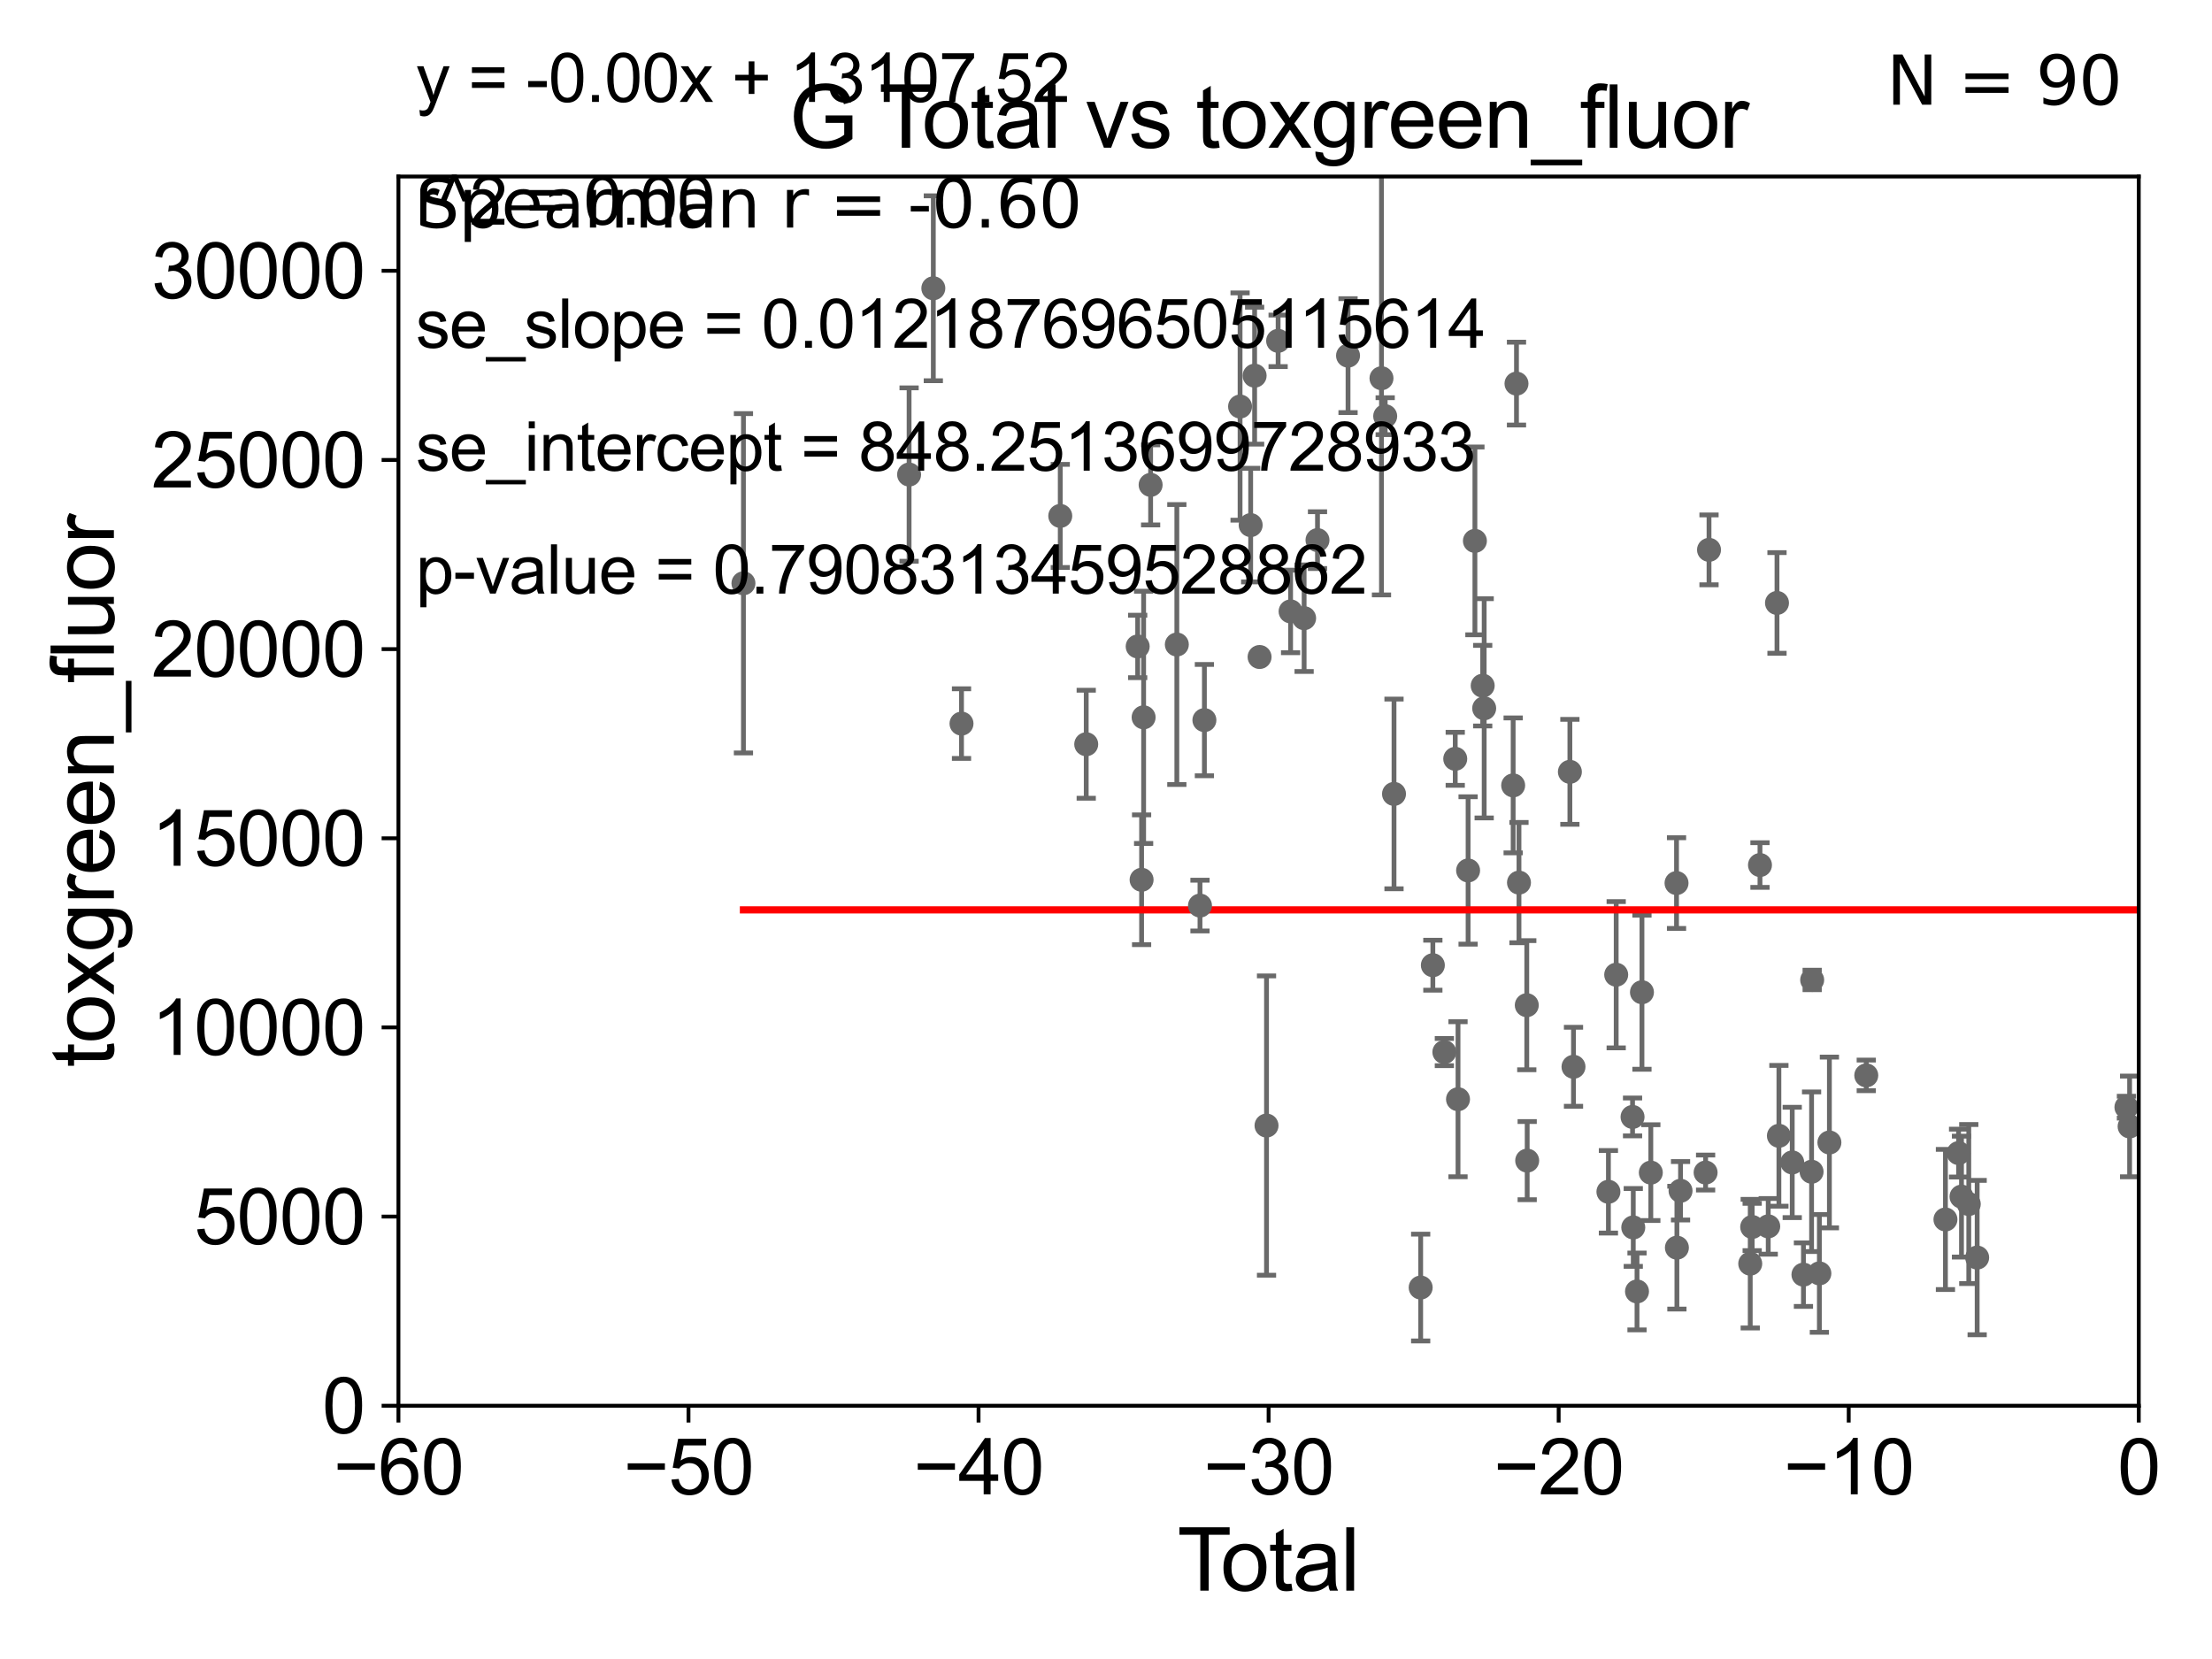 <?xml version="1.0" encoding="utf-8" standalone="no"?>
<!DOCTYPE svg PUBLIC "-//W3C//DTD SVG 1.1//EN"
  "http://www.w3.org/Graphics/SVG/1.1/DTD/svg11.dtd">
<svg xmlns:xlink="http://www.w3.org/1999/xlink" width="460.8pt" height="345.6pt" viewBox="0 0 460.8 345.6" xmlns="http://www.w3.org/2000/svg" version="1.1">
 <defs>
  <style type="text/css">*{stroke-linejoin: round; stroke-linecap: butt}</style>
 </defs>
 <g id="figure_1">
  <g id="patch_1">
   <path d="M 0 345.6 
L 460.8 345.6 
L 460.8 0 
L 0 0 
z
" style="fill: #ffffff"/>
  </g>
  <g id="axes_1">
   <g id="patch_2">
    <path d="M 83 292.84 
L 445.545 292.84 
L 445.545 36.775 
L 83 36.775 
z
" style="fill: #ffffff"/>
   </g>
   <g id="PathCollection_1">
    <defs>
     <path id="mb2d9c388fe" d="M 0 1.118 
C 0.297 1.118 0.581 1 0.791 0.791 
C 1 0.581 1.118 0.297 1.118 0 
C 1.118 -0.297 1 -0.581 0.791 -0.791 
C 0.581 -1 0.297 -1.118 0 -1.118 
C -0.297 -1.118 -0.581 -1 -0.791 -0.791 
C -1 -0.581 -1.118 -0.297 -1.118 0 
C -1.118 0.297 -1 0.581 -0.791 0.791 
C -0.581 1 -0.297 1.118 0 1.118 
z
" style="stroke: #696969"/>
    </defs>
    <g clip-path="url(#p332f4f1464)">
     <use xlink:href="#mb2d9c388fe" x="154.873" y="121.509" style="fill: #696969; stroke: #696969"/>
     <use xlink:href="#mb2d9c388fe" x="377.509" y="204.143" style="fill: #696969; stroke: #696969"/>
     <use xlink:href="#mb2d9c388fe" x="377.386" y="244.096" style="fill: #696969; stroke: #696969"/>
     <use xlink:href="#mb2d9c388fe" x="375.69" y="265.53" style="fill: #696969; stroke: #696969"/>
     <use xlink:href="#mb2d9c388fe" x="373.355" y="242.157" style="fill: #696969; stroke: #696969"/>
     <use xlink:href="#mb2d9c388fe" x="370.578" y="236.609" style="fill: #696969; stroke: #696969"/>
     <use xlink:href="#mb2d9c388fe" x="370.181" y="125.604" style="fill: #696969; stroke: #696969"/>
     <use xlink:href="#mb2d9c388fe" x="368.355" y="255.473" style="fill: #696969; stroke: #696969"/>
     <use xlink:href="#mb2d9c388fe" x="366.636" y="180.204" style="fill: #696969; stroke: #696969"/>
     <use xlink:href="#mb2d9c388fe" x="365.01" y="255.603" style="fill: #696969; stroke: #696969"/>
     <use xlink:href="#mb2d9c388fe" x="379.008" y="265.272" style="fill: #696969; stroke: #696969"/>
     <use xlink:href="#mb2d9c388fe" x="364.606" y="263.244" style="fill: #696969; stroke: #696969"/>
     <use xlink:href="#mb2d9c388fe" x="355.309" y="244.261" style="fill: #696969; stroke: #696969"/>
     <use xlink:href="#mb2d9c388fe" x="350.088" y="248.062" style="fill: #696969; stroke: #696969"/>
     <use xlink:href="#mb2d9c388fe" x="349.329" y="259.913" style="fill: #696969; stroke: #696969"/>
     <use xlink:href="#mb2d9c388fe" x="349.252" y="183.96" style="fill: #696969; stroke: #696969"/>
     <use xlink:href="#mb2d9c388fe" x="343.896" y="244.277" style="fill: #696969; stroke: #696969"/>
     <use xlink:href="#mb2d9c388fe" x="342.05" y="206.701" style="fill: #696969; stroke: #696969"/>
     <use xlink:href="#mb2d9c388fe" x="341.019" y="269.033" style="fill: #696969; stroke: #696969"/>
     <use xlink:href="#mb2d9c388fe" x="340.24" y="255.698" style="fill: #696969; stroke: #696969"/>
     <use xlink:href="#mb2d9c388fe" x="340.09" y="232.681" style="fill: #696969; stroke: #696969"/>
     <use xlink:href="#mb2d9c388fe" x="356.019" y="114.543" style="fill: #696969; stroke: #696969"/>
     <use xlink:href="#mb2d9c388fe" x="336.683" y="203.052" style="fill: #696969; stroke: #696969"/>
     <use xlink:href="#mb2d9c388fe" x="381.098" y="238" style="fill: #696969; stroke: #696969"/>
     <use xlink:href="#mb2d9c388fe" x="405.272" y="254.037" style="fill: #696969; stroke: #696969"/>
     <use xlink:href="#mb2d9c388fe" x="33178.6" y="252.863" style="fill: #696969; stroke: #696969"/>
     <use xlink:href="#mb2d9c388fe" x="33178.6" y="219.865" style="fill: #696969; stroke: #696969"/>
     <use xlink:href="#mb2d9c388fe" x="537.088" y="214.433" style="fill: #696969; stroke: #696969"/>
     <use xlink:href="#mb2d9c388fe" x="492.671" y="225.965" style="fill: #696969; stroke: #696969"/>
     <use xlink:href="#mb2d9c388fe" x="388.778" y="224.022" style="fill: #696969; stroke: #696969"/>
     <use xlink:href="#mb2d9c388fe" x="489.225" y="247.285" style="fill: #696969; stroke: #696969"/>
     <use xlink:href="#mb2d9c388fe" x="475.277" y="255.075" style="fill: #696969; stroke: #696969"/>
     <use xlink:href="#mb2d9c388fe" x="454.07" y="246.141" style="fill: #696969; stroke: #696969"/>
     <use xlink:href="#mb2d9c388fe" x="452.169" y="262.332" style="fill: #696969; stroke: #696969"/>
     <use xlink:href="#mb2d9c388fe" x="443.636" y="234.659" style="fill: #696969; stroke: #696969"/>
     <use xlink:href="#mb2d9c388fe" x="442.975" y="230.647" style="fill: #696969; stroke: #696969"/>
     <use xlink:href="#mb2d9c388fe" x="411.879" y="261.975" style="fill: #696969; stroke: #696969"/>
     <use xlink:href="#mb2d9c388fe" x="410.132" y="250.824" style="fill: #696969; stroke: #696969"/>
     <use xlink:href="#mb2d9c388fe" x="408.615" y="249.277" style="fill: #696969; stroke: #696969"/>
     <use xlink:href="#mb2d9c388fe" x="408.008" y="240.209" style="fill: #696969; stroke: #696969"/>
     <use xlink:href="#mb2d9c388fe" x="475.952" y="226.114" style="fill: #696969; stroke: #696969"/>
     <use xlink:href="#mb2d9c388fe" x="33178.6" y="224.962" style="fill: #696969; stroke: #696969"/>
     <use xlink:href="#mb2d9c388fe" x="33178.6" y="246.833" style="fill: #696969; stroke: #696969"/>
     <use xlink:href="#mb2d9c388fe" x="335.063" y="248.27" style="fill: #696969; stroke: #696969"/>
     <use xlink:href="#mb2d9c388fe" x="327.036" y="160.788" style="fill: #696969; stroke: #696969"/>
     <use xlink:href="#mb2d9c388fe" x="327.789" y="222.232" style="fill: #696969; stroke: #696969"/>
     <use xlink:href="#mb2d9c388fe" x="263.84" y="234.475" style="fill: #696969; stroke: #696969"/>
     <use xlink:href="#mb2d9c388fe" x="262.395" y="136.865" style="fill: #696969; stroke: #696969"/>
     <use xlink:href="#mb2d9c388fe" x="261.36" y="78.259" style="fill: #696969; stroke: #696969"/>
     <use xlink:href="#mb2d9c388fe" x="260.537" y="109.389" style="fill: #696969; stroke: #696969"/>
     <use xlink:href="#mb2d9c388fe" x="258.33" y="84.686" style="fill: #696969; stroke: #696969"/>
     <use xlink:href="#mb2d9c388fe" x="250.898" y="150.011" style="fill: #696969; stroke: #696969"/>
     <use xlink:href="#mb2d9c388fe" x="249.98" y="188.648" style="fill: #696969; stroke: #696969"/>
     <use xlink:href="#mb2d9c388fe" x="268.854" y="127.368" style="fill: #696969; stroke: #696969"/>
     <use xlink:href="#mb2d9c388fe" x="245.156" y="134.265" style="fill: #696969; stroke: #696969"/>
     <use xlink:href="#mb2d9c388fe" x="238.237" y="149.433" style="fill: #696969; stroke: #696969"/>
     <use xlink:href="#mb2d9c388fe" x="237.815" y="183.272" style="fill: #696969; stroke: #696969"/>
     <use xlink:href="#mb2d9c388fe" x="237.001" y="134.669" style="fill: #696969; stroke: #696969"/>
     <use xlink:href="#mb2d9c388fe" x="226.281" y="155.039" style="fill: #696969; stroke: #696969"/>
     <use xlink:href="#mb2d9c388fe" x="220.872" y="107.477" style="fill: #696969; stroke: #696969"/>
     <use xlink:href="#mb2d9c388fe" x="200.3" y="150.741" style="fill: #696969; stroke: #696969"/>
     <use xlink:href="#mb2d9c388fe" x="194.429" y="60.054" style="fill: #696969; stroke: #696969"/>
     <use xlink:href="#mb2d9c388fe" x="189.381" y="98.854" style="fill: #696969; stroke: #696969"/>
     <use xlink:href="#mb2d9c388fe" x="239.696" y="101.009" style="fill: #696969; stroke: #696969"/>
     <use xlink:href="#mb2d9c388fe" x="271.673" y="128.779" style="fill: #696969; stroke: #696969"/>
     <use xlink:href="#mb2d9c388fe" x="266.256" y="71.003" style="fill: #696969; stroke: #696969"/>
     <use xlink:href="#mb2d9c388fe" x="280.821" y="74.086" style="fill: #696969; stroke: #696969"/>
     <use xlink:href="#mb2d9c388fe" x="318.142" y="241.779" style="fill: #696969; stroke: #696969"/>
     <use xlink:href="#mb2d9c388fe" x="318.056" y="209.4" style="fill: #696969; stroke: #696969"/>
     <use xlink:href="#mb2d9c388fe" x="316.431" y="183.863" style="fill: #696969; stroke: #696969"/>
     <use xlink:href="#mb2d9c388fe" x="315.913" y="79.913" style="fill: #696969; stroke: #696969"/>
     <use xlink:href="#mb2d9c388fe" x="315.218" y="163.613" style="fill: #696969; stroke: #696969"/>
     <use xlink:href="#mb2d9c388fe" x="309.182" y="147.554" style="fill: #696969; stroke: #696969"/>
     <use xlink:href="#mb2d9c388fe" x="308.872" y="142.84" style="fill: #696969; stroke: #696969"/>
     <use xlink:href="#mb2d9c388fe" x="274.459" y="112.516" style="fill: #696969; stroke: #696969"/>
     <use xlink:href="#mb2d9c388fe" x="305.832" y="181.333" style="fill: #696969; stroke: #696969"/>
     <use xlink:href="#mb2d9c388fe" x="307.251" y="112.679" style="fill: #696969; stroke: #696969"/>
     <use xlink:href="#mb2d9c388fe" x="33178.6" y="114.193" style="fill: #696969; stroke: #696969"/>
     <use xlink:href="#mb2d9c388fe" x="33178.6" y="80.687" style="fill: #696969; stroke: #696969"/>
     <use xlink:href="#mb2d9c388fe" x="287.789" y="78.794" style="fill: #696969; stroke: #696969"/>
     <use xlink:href="#mb2d9c388fe" x="303.153" y="158.076" style="fill: #696969; stroke: #696969"/>
     <use xlink:href="#mb2d9c388fe" x="300.887" y="219.168" style="fill: #696969; stroke: #696969"/>
     <use xlink:href="#mb2d9c388fe" x="288.56" y="86.698" style="fill: #696969; stroke: #696969"/>
     <use xlink:href="#mb2d9c388fe" x="290.398" y="165.387" style="fill: #696969; stroke: #696969"/>
     <use xlink:href="#mb2d9c388fe" x="295.952" y="268.22" style="fill: #696969; stroke: #696969"/>
     <use xlink:href="#mb2d9c388fe" x="303.731" y="228.989" style="fill: #696969; stroke: #696969"/>
     <use xlink:href="#mb2d9c388fe" x="298.49" y="201.071" style="fill: #696969; stroke: #696969"/>
    </g>
   </g>
   <g id="matplotlib.axis_1">
    <g id="xtick_1">
     <g id="line2d_1">
      <defs>
       <path id="m2ef91b8f54" d="M 0 0 
L 0 3.5 
" style="stroke: #000000; stroke-width: 0.8"/>
      </defs>
      <g>
       <use xlink:href="#m2ef91b8f54" x="83" y="292.84" style="stroke: #000000; stroke-width: 0.8"/>
      </g>
     </g>
     <g id="text_1">
      <!-- −60 -->
      <g transform="translate(69.43 311.293)scale(0.16 -0.16)">
       <defs>
        <path id="ArialMT-2212" d="M 3381 1997 
L 356 1997 
L 356 2522 
L 3381 2522 
L 3381 1997 
z
" transform="scale(0.016)"/>
        <path id="ArialMT-36" d="M 3184 3459 
L 2625 3416 
Q 2550 3747 2413 3897 
Q 2184 4138 1850 4138 
Q 1581 4138 1378 3988 
Q 1113 3794 959 3422 
Q 806 3050 800 2363 
Q 1003 2672 1297 2822 
Q 1591 2972 1913 2972 
Q 2475 2972 2870 2558 
Q 3266 2144 3266 1488 
Q 3266 1056 3080 686 
Q 2894 316 2569 119 
Q 2244 -78 1831 -78 
Q 1128 -78 684 439 
Q 241 956 241 2144 
Q 241 3472 731 4075 
Q 1159 4600 1884 4600 
Q 2425 4600 2770 4297 
Q 3116 3994 3184 3459 
z
M 888 1484 
Q 888 1194 1011 928 
Q 1134 663 1356 523 
Q 1578 384 1822 384 
Q 2178 384 2434 671 
Q 2691 959 2691 1453 
Q 2691 1928 2437 2201 
Q 2184 2475 1800 2475 
Q 1419 2475 1153 2201 
Q 888 1928 888 1484 
z
" transform="scale(0.016)"/>
        <path id="ArialMT-30" d="M 266 2259 
Q 266 3072 433 3567 
Q 600 4063 929 4331 
Q 1259 4600 1759 4600 
Q 2128 4600 2406 4451 
Q 2684 4303 2865 4023 
Q 3047 3744 3150 3342 
Q 3253 2941 3253 2259 
Q 3253 1453 3087 958 
Q 2922 463 2592 192 
Q 2263 -78 1759 -78 
Q 1097 -78 719 397 
Q 266 969 266 2259 
z
M 844 2259 
Q 844 1131 1108 757 
Q 1372 384 1759 384 
Q 2147 384 2411 759 
Q 2675 1134 2675 2259 
Q 2675 3391 2411 3762 
Q 2147 4134 1753 4134 
Q 1366 4134 1134 3806 
Q 844 3388 844 2259 
z
" transform="scale(0.016)"/>
       </defs>
       <use xlink:href="#ArialMT-2212"/>
       <use xlink:href="#ArialMT-36" x="58.398"/>
       <use xlink:href="#ArialMT-30" x="114.014"/>
      </g>
     </g>
    </g>
    <g id="xtick_2">
     <g id="line2d_2">
      <g>
       <use xlink:href="#m2ef91b8f54" x="143.424" y="292.84" style="stroke: #000000; stroke-width: 0.8"/>
      </g>
     </g>
     <g id="text_2">
      <!-- −50 -->
      <g transform="translate(129.854 311.293)scale(0.16 -0.16)">
       <defs>
        <path id="ArialMT-35" d="M 266 1200 
L 856 1250 
Q 922 819 1161 601 
Q 1400 384 1738 384 
Q 2144 384 2425 690 
Q 2706 997 2706 1503 
Q 2706 1984 2436 2262 
Q 2166 2541 1728 2541 
Q 1456 2541 1237 2417 
Q 1019 2294 894 2097 
L 366 2166 
L 809 4519 
L 3088 4519 
L 3088 3981 
L 1259 3981 
L 1013 2750 
Q 1425 3038 1878 3038 
Q 2478 3038 2890 2622 
Q 3303 2206 3303 1553 
Q 3303 931 2941 478 
Q 2500 -78 1738 -78 
Q 1113 -78 717 272 
Q 322 622 266 1200 
z
" transform="scale(0.016)"/>
       </defs>
       <use xlink:href="#ArialMT-2212"/>
       <use xlink:href="#ArialMT-35" x="58.398"/>
       <use xlink:href="#ArialMT-30" x="114.014"/>
      </g>
     </g>
    </g>
    <g id="xtick_3">
     <g id="line2d_3">
      <g>
       <use xlink:href="#m2ef91b8f54" x="203.848" y="292.84" style="stroke: #000000; stroke-width: 0.8"/>
      </g>
     </g>
     <g id="text_3">
      <!-- −40 -->
      <g transform="translate(190.278 311.293)scale(0.16 -0.16)">
       <defs>
        <path id="ArialMT-34" d="M 2069 0 
L 2069 1097 
L 81 1097 
L 81 1613 
L 2172 4581 
L 2631 4581 
L 2631 1613 
L 3250 1613 
L 3250 1097 
L 2631 1097 
L 2631 0 
L 2069 0 
z
M 2069 1613 
L 2069 3678 
L 634 1613 
L 2069 1613 
z
" transform="scale(0.016)"/>
       </defs>
       <use xlink:href="#ArialMT-2212"/>
       <use xlink:href="#ArialMT-34" x="58.398"/>
       <use xlink:href="#ArialMT-30" x="114.014"/>
      </g>
     </g>
    </g>
    <g id="xtick_4">
     <g id="line2d_4">
      <g>
       <use xlink:href="#m2ef91b8f54" x="264.272" y="292.84" style="stroke: #000000; stroke-width: 0.8"/>
      </g>
     </g>
     <g id="text_4">
      <!-- −30 -->
      <g transform="translate(250.702 311.293)scale(0.16 -0.16)">
       <defs>
        <path id="ArialMT-33" d="M 269 1209 
L 831 1284 
Q 928 806 1161 595 
Q 1394 384 1728 384 
Q 2125 384 2398 659 
Q 2672 934 2672 1341 
Q 2672 1728 2419 1979 
Q 2166 2231 1775 2231 
Q 1616 2231 1378 2169 
L 1441 2663 
Q 1497 2656 1531 2656 
Q 1891 2656 2178 2843 
Q 2466 3031 2466 3422 
Q 2466 3731 2256 3934 
Q 2047 4138 1716 4138 
Q 1388 4138 1169 3931 
Q 950 3725 888 3313 
L 325 3413 
Q 428 3978 793 4289 
Q 1159 4600 1703 4600 
Q 2078 4600 2393 4439 
Q 2709 4278 2876 4000 
Q 3044 3722 3044 3409 
Q 3044 3113 2884 2869 
Q 2725 2625 2413 2481 
Q 2819 2388 3044 2092 
Q 3269 1797 3269 1353 
Q 3269 753 2831 336 
Q 2394 -81 1725 -81 
Q 1122 -81 723 278 
Q 325 638 269 1209 
z
" transform="scale(0.016)"/>
       </defs>
       <use xlink:href="#ArialMT-2212"/>
       <use xlink:href="#ArialMT-33" x="58.398"/>
       <use xlink:href="#ArialMT-30" x="114.014"/>
      </g>
     </g>
    </g>
    <g id="xtick_5">
     <g id="line2d_5">
      <g>
       <use xlink:href="#m2ef91b8f54" x="324.697" y="292.84" style="stroke: #000000; stroke-width: 0.8"/>
      </g>
     </g>
     <g id="text_5">
      <!-- −20 -->
      <g transform="translate(311.127 311.293)scale(0.16 -0.16)">
       <defs>
        <path id="ArialMT-32" d="M 3222 541 
L 3222 0 
L 194 0 
Q 188 203 259 391 
Q 375 700 629 1000 
Q 884 1300 1366 1694 
Q 2113 2306 2375 2664 
Q 2638 3022 2638 3341 
Q 2638 3675 2398 3904 
Q 2159 4134 1775 4134 
Q 1369 4134 1125 3890 
Q 881 3647 878 3216 
L 300 3275 
Q 359 3922 746 4261 
Q 1134 4600 1788 4600 
Q 2447 4600 2831 4234 
Q 3216 3869 3216 3328 
Q 3216 3053 3103 2787 
Q 2991 2522 2730 2228 
Q 2469 1934 1863 1422 
Q 1356 997 1212 845 
Q 1069 694 975 541 
L 3222 541 
z
" transform="scale(0.016)"/>
       </defs>
       <use xlink:href="#ArialMT-2212"/>
       <use xlink:href="#ArialMT-32" x="58.398"/>
       <use xlink:href="#ArialMT-30" x="114.014"/>
      </g>
     </g>
    </g>
    <g id="xtick_6">
     <g id="line2d_6">
      <g>
       <use xlink:href="#m2ef91b8f54" x="385.121" y="292.84" style="stroke: #000000; stroke-width: 0.8"/>
      </g>
     </g>
     <g id="text_6">
      <!-- −10 -->
      <g transform="translate(371.551 311.293)scale(0.16 -0.16)">
       <defs>
        <path id="ArialMT-31" d="M 2384 0 
L 1822 0 
L 1822 3584 
Q 1619 3391 1289 3197 
Q 959 3003 697 2906 
L 697 3450 
Q 1169 3672 1522 3987 
Q 1875 4303 2022 4600 
L 2384 4600 
L 2384 0 
z
" transform="scale(0.016)"/>
       </defs>
       <use xlink:href="#ArialMT-2212"/>
       <use xlink:href="#ArialMT-31" x="58.398"/>
       <use xlink:href="#ArialMT-30" x="114.014"/>
      </g>
     </g>
    </g>
    <g id="xtick_7">
     <g id="line2d_7">
      <g>
       <use xlink:href="#m2ef91b8f54" x="445.545" y="292.84" style="stroke: #000000; stroke-width: 0.8"/>
      </g>
     </g>
     <g id="text_7">
      <!-- 0 -->
      <g transform="translate(441.096 311.293)scale(0.16 -0.16)">
       <use xlink:href="#ArialMT-30"/>
      </g>
     </g>
    </g>
    <g id="text_8">
     <!-- Total -->
     <g transform="translate(245.267 331.357)scale(0.18 -0.18)">
      <defs>
       <path id="ArialMT-54" d="M 1659 0 
L 1659 4041 
L 150 4041 
L 150 4581 
L 3781 4581 
L 3781 4041 
L 2266 4041 
L 2266 0 
L 1659 0 
z
" transform="scale(0.016)"/>
       <path id="ArialMT-6f" d="M 213 1659 
Q 213 2581 725 3025 
Q 1153 3394 1769 3394 
Q 2453 3394 2887 2945 
Q 3322 2497 3322 1706 
Q 3322 1066 3130 698 
Q 2938 331 2570 128 
Q 2203 -75 1769 -75 
Q 1072 -75 642 372 
Q 213 819 213 1659 
z
M 791 1659 
Q 791 1022 1069 705 
Q 1347 388 1769 388 
Q 2188 388 2466 706 
Q 2744 1025 2744 1678 
Q 2744 2294 2464 2611 
Q 2184 2928 1769 2928 
Q 1347 2928 1069 2612 
Q 791 2297 791 1659 
z
" transform="scale(0.016)"/>
       <path id="ArialMT-74" d="M 1650 503 
L 1731 6 
Q 1494 -44 1306 -44 
Q 1000 -44 831 53 
Q 663 150 594 308 
Q 525 466 525 972 
L 525 2881 
L 113 2881 
L 113 3319 
L 525 3319 
L 525 4141 
L 1084 4478 
L 1084 3319 
L 1650 3319 
L 1650 2881 
L 1084 2881 
L 1084 941 
Q 1084 700 1114 631 
Q 1144 563 1211 522 
Q 1278 481 1403 481 
Q 1497 481 1650 503 
z
" transform="scale(0.016)"/>
       <path id="ArialMT-61" d="M 2588 409 
Q 2275 144 1986 34 
Q 1697 -75 1366 -75 
Q 819 -75 525 192 
Q 231 459 231 875 
Q 231 1119 342 1320 
Q 453 1522 633 1644 
Q 813 1766 1038 1828 
Q 1203 1872 1538 1913 
Q 2219 1994 2541 2106 
Q 2544 2222 2544 2253 
Q 2544 2597 2384 2738 
Q 2169 2928 1744 2928 
Q 1347 2928 1158 2789 
Q 969 2650 878 2297 
L 328 2372 
Q 403 2725 575 2942 
Q 747 3159 1072 3276 
Q 1397 3394 1825 3394 
Q 2250 3394 2515 3294 
Q 2781 3194 2906 3042 
Q 3031 2891 3081 2659 
Q 3109 2516 3109 2141 
L 3109 1391 
Q 3109 606 3145 398 
Q 3181 191 3288 0 
L 2700 0 
Q 2613 175 2588 409 
z
M 2541 1666 
Q 2234 1541 1622 1453 
Q 1275 1403 1131 1340 
Q 988 1278 909 1158 
Q 831 1038 831 891 
Q 831 666 1001 516 
Q 1172 366 1500 366 
Q 1825 366 2078 508 
Q 2331 650 2450 897 
Q 2541 1088 2541 1459 
L 2541 1666 
z
" transform="scale(0.016)"/>
       <path id="ArialMT-6c" d="M 409 0 
L 409 4581 
L 972 4581 
L 972 0 
L 409 0 
z
" transform="scale(0.016)"/>
      </defs>
      <use xlink:href="#ArialMT-54"/>
      <use xlink:href="#ArialMT-6f" x="49.959"/>
      <use xlink:href="#ArialMT-74" x="105.574"/>
      <use xlink:href="#ArialMT-61" x="133.357"/>
      <use xlink:href="#ArialMT-6c" x="188.973"/>
     </g>
    </g>
   </g>
   <g id="matplotlib.axis_2">
    <g id="ytick_1">
     <g id="line2d_8">
      <defs>
       <path id="me77c40bc8a" d="M 0 0 
L -3.5 0 
" style="stroke: #000000; stroke-width: 0.8"/>
      </defs>
      <g>
       <use xlink:href="#me77c40bc8a" x="83" y="292.84" style="stroke: #000000; stroke-width: 0.8"/>
      </g>
     </g>
     <g id="text_9">
      <!-- 0 -->
      <g transform="translate(67.103 298.566)scale(0.16 -0.16)">
       <use xlink:href="#ArialMT-30"/>
      </g>
     </g>
    </g>
    <g id="ytick_2">
     <g id="line2d_9">
      <g>
       <use xlink:href="#me77c40bc8a" x="83" y="253.435" style="stroke: #000000; stroke-width: 0.8"/>
      </g>
     </g>
     <g id="text_10">
      <!-- 5000 -->
      <g transform="translate(40.41 259.162)scale(0.16 -0.16)">
       <use xlink:href="#ArialMT-35"/>
       <use xlink:href="#ArialMT-30" x="55.615"/>
       <use xlink:href="#ArialMT-30" x="111.23"/>
       <use xlink:href="#ArialMT-30" x="166.846"/>
      </g>
     </g>
    </g>
    <g id="ytick_3">
     <g id="line2d_10">
      <g>
       <use xlink:href="#me77c40bc8a" x="83" y="214.031" style="stroke: #000000; stroke-width: 0.8"/>
      </g>
     </g>
     <g id="text_11">
      <!-- 10000 -->
      <g transform="translate(31.512 219.757)scale(0.16 -0.16)">
       <use xlink:href="#ArialMT-31"/>
       <use xlink:href="#ArialMT-30" x="55.615"/>
       <use xlink:href="#ArialMT-30" x="111.23"/>
       <use xlink:href="#ArialMT-30" x="166.846"/>
       <use xlink:href="#ArialMT-30" x="222.461"/>
      </g>
     </g>
    </g>
    <g id="ytick_4">
     <g id="line2d_11">
      <g>
       <use xlink:href="#me77c40bc8a" x="83" y="174.626" style="stroke: #000000; stroke-width: 0.8"/>
      </g>
     </g>
     <g id="text_12">
      <!-- 15000 -->
      <g transform="translate(31.512 180.352)scale(0.16 -0.16)">
       <use xlink:href="#ArialMT-31"/>
       <use xlink:href="#ArialMT-35" x="55.615"/>
       <use xlink:href="#ArialMT-30" x="111.23"/>
       <use xlink:href="#ArialMT-30" x="166.846"/>
       <use xlink:href="#ArialMT-30" x="222.461"/>
      </g>
     </g>
    </g>
    <g id="ytick_5">
     <g id="line2d_12">
      <g>
       <use xlink:href="#me77c40bc8a" x="83" y="135.221" style="stroke: #000000; stroke-width: 0.8"/>
      </g>
     </g>
     <g id="text_13">
      <!-- 20000 -->
      <g transform="translate(31.512 140.948)scale(0.16 -0.16)">
       <use xlink:href="#ArialMT-32"/>
       <use xlink:href="#ArialMT-30" x="55.615"/>
       <use xlink:href="#ArialMT-30" x="111.23"/>
       <use xlink:href="#ArialMT-30" x="166.846"/>
       <use xlink:href="#ArialMT-30" x="222.461"/>
      </g>
     </g>
    </g>
    <g id="ytick_6">
     <g id="line2d_13">
      <g>
       <use xlink:href="#me77c40bc8a" x="83" y="95.817" style="stroke: #000000; stroke-width: 0.8"/>
      </g>
     </g>
     <g id="text_14">
      <!-- 25000 -->
      <g transform="translate(31.512 101.543)scale(0.16 -0.16)">
       <use xlink:href="#ArialMT-32"/>
       <use xlink:href="#ArialMT-35" x="55.615"/>
       <use xlink:href="#ArialMT-30" x="111.23"/>
       <use xlink:href="#ArialMT-30" x="166.846"/>
       <use xlink:href="#ArialMT-30" x="222.461"/>
      </g>
     </g>
    </g>
    <g id="ytick_7">
     <g id="line2d_14">
      <g>
       <use xlink:href="#me77c40bc8a" x="83" y="56.412" style="stroke: #000000; stroke-width: 0.8"/>
      </g>
     </g>
     <g id="text_15">
      <!-- 30000 -->
      <g transform="translate(31.512 62.138)scale(0.16 -0.16)">
       <use xlink:href="#ArialMT-33"/>
       <use xlink:href="#ArialMT-30" x="55.615"/>
       <use xlink:href="#ArialMT-30" x="111.23"/>
       <use xlink:href="#ArialMT-30" x="166.846"/>
       <use xlink:href="#ArialMT-30" x="222.461"/>
      </g>
     </g>
    </g>
    <g id="text_16">
     <!-- toxgreen_fluor -->
     <g transform="translate(23.724 222.34)rotate(-90)scale(0.18 -0.18)">
      <defs>
       <path id="ArialMT-78" d="M 47 0 
L 1259 1725 
L 138 3319 
L 841 3319 
L 1350 2541 
Q 1494 2319 1581 2169 
Q 1719 2375 1834 2534 
L 2394 3319 
L 3066 3319 
L 1919 1756 
L 3153 0 
L 2463 0 
L 1781 1031 
L 1600 1309 
L 728 0 
L 47 0 
z
" transform="scale(0.016)"/>
       <path id="ArialMT-67" d="M 319 -275 
L 866 -356 
Q 900 -609 1056 -725 
Q 1266 -881 1628 -881 
Q 2019 -881 2231 -725 
Q 2444 -569 2519 -288 
Q 2563 -116 2559 434 
Q 2191 0 1641 0 
Q 956 0 581 494 
Q 206 988 206 1678 
Q 206 2153 378 2554 
Q 550 2956 876 3175 
Q 1203 3394 1644 3394 
Q 2231 3394 2613 2919 
L 2613 3319 
L 3131 3319 
L 3131 450 
Q 3131 -325 2973 -648 
Q 2816 -972 2473 -1159 
Q 2131 -1347 1631 -1347 
Q 1038 -1347 672 -1080 
Q 306 -813 319 -275 
z
M 784 1719 
Q 784 1066 1043 766 
Q 1303 466 1694 466 
Q 2081 466 2343 764 
Q 2606 1063 2606 1700 
Q 2606 2309 2336 2618 
Q 2066 2928 1684 2928 
Q 1309 2928 1046 2623 
Q 784 2319 784 1719 
z
" transform="scale(0.016)"/>
       <path id="ArialMT-72" d="M 416 0 
L 416 3319 
L 922 3319 
L 922 2816 
Q 1116 3169 1280 3281 
Q 1444 3394 1641 3394 
Q 1925 3394 2219 3213 
L 2025 2691 
Q 1819 2813 1613 2813 
Q 1428 2813 1281 2702 
Q 1134 2591 1072 2394 
Q 978 2094 978 1738 
L 978 0 
L 416 0 
z
" transform="scale(0.016)"/>
       <path id="ArialMT-65" d="M 2694 1069 
L 3275 997 
Q 3138 488 2766 206 
Q 2394 -75 1816 -75 
Q 1088 -75 661 373 
Q 234 822 234 1631 
Q 234 2469 665 2931 
Q 1097 3394 1784 3394 
Q 2450 3394 2872 2941 
Q 3294 2488 3294 1666 
Q 3294 1616 3291 1516 
L 816 1516 
Q 847 969 1125 678 
Q 1403 388 1819 388 
Q 2128 388 2347 550 
Q 2566 713 2694 1069 
z
M 847 1978 
L 2700 1978 
Q 2663 2397 2488 2606 
Q 2219 2931 1791 2931 
Q 1403 2931 1139 2672 
Q 875 2413 847 1978 
z
" transform="scale(0.016)"/>
       <path id="ArialMT-6e" d="M 422 0 
L 422 3319 
L 928 3319 
L 928 2847 
Q 1294 3394 1984 3394 
Q 2284 3394 2536 3286 
Q 2788 3178 2913 3003 
Q 3038 2828 3088 2588 
Q 3119 2431 3119 2041 
L 3119 0 
L 2556 0 
L 2556 2019 
Q 2556 2363 2490 2533 
Q 2425 2703 2258 2804 
Q 2091 2906 1866 2906 
Q 1506 2906 1245 2678 
Q 984 2450 984 1813 
L 984 0 
L 422 0 
z
" transform="scale(0.016)"/>
       <path id="ArialMT-5f" d="M -97 -1272 
L -97 -866 
L 3631 -866 
L 3631 -1272 
L -97 -1272 
z
" transform="scale(0.016)"/>
       <path id="ArialMT-66" d="M 556 0 
L 556 2881 
L 59 2881 
L 59 3319 
L 556 3319 
L 556 3672 
Q 556 4006 616 4169 
Q 697 4388 901 4523 
Q 1106 4659 1475 4659 
Q 1713 4659 2000 4603 
L 1916 4113 
Q 1741 4144 1584 4144 
Q 1328 4144 1222 4034 
Q 1116 3925 1116 3625 
L 1116 3319 
L 1763 3319 
L 1763 2881 
L 1116 2881 
L 1116 0 
L 556 0 
z
" transform="scale(0.016)"/>
       <path id="ArialMT-75" d="M 2597 0 
L 2597 488 
Q 2209 -75 1544 -75 
Q 1250 -75 995 37 
Q 741 150 617 320 
Q 494 491 444 738 
Q 409 903 409 1263 
L 409 3319 
L 972 3319 
L 972 1478 
Q 972 1038 1006 884 
Q 1059 663 1231 536 
Q 1403 409 1656 409 
Q 1909 409 2131 539 
Q 2353 669 2445 892 
Q 2538 1116 2538 1541 
L 2538 3319 
L 3100 3319 
L 3100 0 
L 2597 0 
z
" transform="scale(0.016)"/>
      </defs>
      <use xlink:href="#ArialMT-74"/>
      <use xlink:href="#ArialMT-6f" x="27.783"/>
      <use xlink:href="#ArialMT-78" x="83.398"/>
      <use xlink:href="#ArialMT-67" x="133.398"/>
      <use xlink:href="#ArialMT-72" x="189.014"/>
      <use xlink:href="#ArialMT-65" x="222.314"/>
      <use xlink:href="#ArialMT-65" x="277.93"/>
      <use xlink:href="#ArialMT-6e" x="333.545"/>
      <use xlink:href="#ArialMT-5f" x="389.16"/>
      <use xlink:href="#ArialMT-66" x="444.775"/>
      <use xlink:href="#ArialMT-6c" x="472.559"/>
      <use xlink:href="#ArialMT-75" x="494.775"/>
      <use xlink:href="#ArialMT-6f" x="550.391"/>
      <use xlink:href="#ArialMT-72" x="606.006"/>
     </g>
    </g>
   </g>
   <g id="LineCollection_1">
    <path d="M 154.873 156.853 
L 154.873 86.165 
" clip-path="url(#p332f4f1464)" style="fill: none; stroke: #696969"/>
    <path d="M 377.509 206.174 
L 377.509 202.111 
" clip-path="url(#p332f4f1464)" style="fill: none; stroke: #696969"/>
    <path d="M 377.386 260.72 
L 377.386 227.471 
" clip-path="url(#p332f4f1464)" style="fill: none; stroke: #696969"/>
    <path d="M 375.69 272.148 
L 375.69 258.911 
" clip-path="url(#p332f4f1464)" style="fill: none; stroke: #696969"/>
    <path d="M 373.355 253.647 
L 373.355 230.666 
" clip-path="url(#p332f4f1464)" style="fill: none; stroke: #696969"/>
    <path d="M 370.578 251.274 
L 370.578 221.944 
" clip-path="url(#p332f4f1464)" style="fill: none; stroke: #696969"/>
    <path d="M 370.181 136.09 
L 370.181 115.117 
" clip-path="url(#p332f4f1464)" style="fill: none; stroke: #696969"/>
    <path d="M 368.355 261.269 
L 368.355 249.676 
" clip-path="url(#p332f4f1464)" style="fill: none; stroke: #696969"/>
    <path d="M 366.636 184.856 
L 366.636 175.551 
" clip-path="url(#p332f4f1464)" style="fill: none; stroke: #696969"/>
    <path d="M 365.01 260.527 
L 365.01 250.679 
" clip-path="url(#p332f4f1464)" style="fill: none; stroke: #696969"/>
    <path d="M 379.008 277.542 
L 379.008 253.001 
" clip-path="url(#p332f4f1464)" style="fill: none; stroke: #696969"/>
    <path d="M 364.606 276.639 
L 364.606 249.848 
" clip-path="url(#p332f4f1464)" style="fill: none; stroke: #696969"/>
    <path d="M 355.309 247.901 
L 355.309 240.621 
" clip-path="url(#p332f4f1464)" style="fill: none; stroke: #696969"/>
    <path d="M 350.088 254.149 
L 350.088 241.976 
" clip-path="url(#p332f4f1464)" style="fill: none; stroke: #696969"/>
    <path d="M 349.329 272.705 
L 349.329 247.12 
" clip-path="url(#p332f4f1464)" style="fill: none; stroke: #696969"/>
    <path d="M 349.252 193.404 
L 349.252 174.516 
" clip-path="url(#p332f4f1464)" style="fill: none; stroke: #696969"/>
    <path d="M 343.896 254.255 
L 343.896 234.299 
" clip-path="url(#p332f4f1464)" style="fill: none; stroke: #696969"/>
    <path d="M 342.05 222.743 
L 342.05 190.658 
" clip-path="url(#p332f4f1464)" style="fill: none; stroke: #696969"/>
    <path d="M 341.019 277.041 
L 341.019 261.025 
" clip-path="url(#p332f4f1464)" style="fill: none; stroke: #696969"/>
    <path d="M 340.24 263.806 
L 340.24 247.59 
" clip-path="url(#p332f4f1464)" style="fill: none; stroke: #696969"/>
    <path d="M 340.09 236.627 
L 340.09 228.734 
" clip-path="url(#p332f4f1464)" style="fill: none; stroke: #696969"/>
    <path d="M 356.019 121.822 
L 356.019 107.264 
" clip-path="url(#p332f4f1464)" style="fill: none; stroke: #696969"/>
    <path d="M 336.683 218.291 
L 336.683 187.812 
" clip-path="url(#p332f4f1464)" style="fill: none; stroke: #696969"/>
    <path d="M 381.098 255.789 
L 381.098 220.212 
" clip-path="url(#p332f4f1464)" style="fill: none; stroke: #696969"/>
    <path d="M 405.272 268.638 
L 405.272 239.436 
" clip-path="url(#p332f4f1464)" style="fill: none; stroke: #696969"/>
    <path clip-path="url(#p332f4f1464)" style="fill: none; stroke: #696969"/>
    <path clip-path="url(#p332f4f1464)" style="fill: none; stroke: #696969"/>
    <path clip-path="url(#p332f4f1464)" style="fill: none; stroke: #696969"/>
    <path clip-path="url(#p332f4f1464)" style="fill: none; stroke: #696969"/>
    <path clip-path="url(#p332f4f1464)" style="fill: none; stroke: #696969"/>
    <path clip-path="url(#p332f4f1464)" style="fill: none; stroke: #696969"/>
    <path clip-path="url(#p332f4f1464)" style="fill: none; stroke: #696969"/>
    <path clip-path="url(#p332f4f1464)" style="fill: none; stroke: #696969"/>
    <path clip-path="url(#p332f4f1464)" style="fill: none; stroke: #696969"/>
    <path d="M 388.778 227.21 
L 388.778 220.833 
" clip-path="url(#p332f4f1464)" style="fill: none; stroke: #696969"/>
    <path clip-path="url(#p332f4f1464)" style="fill: none; stroke: #696969"/>
    <path clip-path="url(#p332f4f1464)" style="fill: none; stroke: #696969"/>
    <path d="M 454.07 255.187 
L 454.07 237.096 
" clip-path="url(#p332f4f1464)" style="fill: none; stroke: #696969"/>
    <path d="M 452.169 275.758 
L 452.169 248.906 
" clip-path="url(#p332f4f1464)" style="fill: none; stroke: #696969"/>
    <path d="M 443.636 245.147 
L 443.636 224.171 
" clip-path="url(#p332f4f1464)" style="fill: none; stroke: #696969"/>
    <path d="M 442.975 232.928 
L 442.975 228.365 
" clip-path="url(#p332f4f1464)" style="fill: none; stroke: #696969"/>
    <path d="M 411.879 278.053 
L 411.879 245.896 
" clip-path="url(#p332f4f1464)" style="fill: none; stroke: #696969"/>
    <path d="M 410.132 267.388 
L 410.132 234.26 
" clip-path="url(#p332f4f1464)" style="fill: none; stroke: #696969"/>
    <path d="M 408.615 261.868 
L 408.615 236.686 
" clip-path="url(#p332f4f1464)" style="fill: none; stroke: #696969"/>
    <path d="M 408.008 245.196 
L 408.008 235.223 
" clip-path="url(#p332f4f1464)" style="fill: none; stroke: #696969"/>
    <path clip-path="url(#p332f4f1464)" style="fill: none; stroke: #696969"/>
    <path clip-path="url(#p332f4f1464)" style="fill: none; stroke: #696969"/>
    <path d="M 335.063 256.868 
L 335.063 239.671 
" clip-path="url(#p332f4f1464)" style="fill: none; stroke: #696969"/>
    <path d="M 327.036 171.716 
L 327.036 149.86 
" clip-path="url(#p332f4f1464)" style="fill: none; stroke: #696969"/>
    <path d="M 327.789 230.461 
L 327.789 214.002 
" clip-path="url(#p332f4f1464)" style="fill: none; stroke: #696969"/>
    <path d="M 263.84 265.648 
L 263.84 203.303 
" clip-path="url(#p332f4f1464)" style="fill: none; stroke: #696969"/>
    <path d="M 262.395 137.403 
L 262.395 136.327 
" clip-path="url(#p332f4f1464)" style="fill: none; stroke: #696969"/>
    <path d="M 261.36 92.522 
L 261.36 63.995 
" clip-path="url(#p332f4f1464)" style="fill: none; stroke: #696969"/>
    <path d="M 260.537 121.222 
L 260.537 97.555 
" clip-path="url(#p332f4f1464)" style="fill: none; stroke: #696969"/>
    <path d="M 258.33 108.359 
L 258.33 61.014 
" clip-path="url(#p332f4f1464)" style="fill: none; stroke: #696969"/>
    <path d="M 250.898 161.605 
L 250.898 138.416 
" clip-path="url(#p332f4f1464)" style="fill: none; stroke: #696969"/>
    <path d="M 249.98 193.934 
L 249.98 183.362 
" clip-path="url(#p332f4f1464)" style="fill: none; stroke: #696969"/>
    <path d="M 268.854 135.966 
L 268.854 118.769 
" clip-path="url(#p332f4f1464)" style="fill: none; stroke: #696969"/>
    <path d="M 245.156 163.427 
L 245.156 105.104 
" clip-path="url(#p332f4f1464)" style="fill: none; stroke: #696969"/>
    <path d="M 238.237 175.705 
L 238.237 123.161 
" clip-path="url(#p332f4f1464)" style="fill: none; stroke: #696969"/>
    <path d="M 237.815 196.787 
L 237.815 169.756 
" clip-path="url(#p332f4f1464)" style="fill: none; stroke: #696969"/>
    <path d="M 237.001 141.174 
L 237.001 128.164 
" clip-path="url(#p332f4f1464)" style="fill: none; stroke: #696969"/>
    <path d="M 226.281 166.291 
L 226.281 143.787 
" clip-path="url(#p332f4f1464)" style="fill: none; stroke: #696969"/>
    <path d="M 220.872 118.22 
L 220.872 96.734 
" clip-path="url(#p332f4f1464)" style="fill: none; stroke: #696969"/>
    <path d="M 200.3 157.997 
L 200.3 143.485 
" clip-path="url(#p332f4f1464)" style="fill: none; stroke: #696969"/>
    <path d="M 194.429 79.311 
L 194.429 40.796 
" clip-path="url(#p332f4f1464)" style="fill: none; stroke: #696969"/>
    <path d="M 189.381 116.912 
L 189.381 80.797 
" clip-path="url(#p332f4f1464)" style="fill: none; stroke: #696969"/>
    <path d="M 239.696 109.352 
L 239.696 92.666 
" clip-path="url(#p332f4f1464)" style="fill: none; stroke: #696969"/>
    <path d="M 271.673 139.882 
L 271.673 117.676 
" clip-path="url(#p332f4f1464)" style="fill: none; stroke: #696969"/>
    <path d="M 266.256 76.37 
L 266.256 65.636 
" clip-path="url(#p332f4f1464)" style="fill: none; stroke: #696969"/>
    <path d="M 280.821 85.949 
L 280.821 62.223 
" clip-path="url(#p332f4f1464)" style="fill: none; stroke: #696969"/>
    <path d="M 318.142 249.921 
L 318.142 233.637 
" clip-path="url(#p332f4f1464)" style="fill: none; stroke: #696969"/>
    <path d="M 318.056 222.85 
L 318.056 195.951 
" clip-path="url(#p332f4f1464)" style="fill: none; stroke: #696969"/>
    <path d="M 316.431 196.395 
L 316.431 171.332 
" clip-path="url(#p332f4f1464)" style="fill: none; stroke: #696969"/>
    <path d="M 315.913 88.543 
L 315.913 71.283 
" clip-path="url(#p332f4f1464)" style="fill: none; stroke: #696969"/>
    <path d="M 315.218 177.668 
L 315.218 149.557 
" clip-path="url(#p332f4f1464)" style="fill: none; stroke: #696969"/>
    <path d="M 309.182 170.389 
L 309.182 124.719 
" clip-path="url(#p332f4f1464)" style="fill: none; stroke: #696969"/>
    <path d="M 308.872 151.238 
L 308.872 134.442 
" clip-path="url(#p332f4f1464)" style="fill: none; stroke: #696969"/>
    <path d="M 274.459 118.43 
L 274.459 106.603 
" clip-path="url(#p332f4f1464)" style="fill: none; stroke: #696969"/>
    <path d="M 305.832 196.682 
L 305.832 165.984 
" clip-path="url(#p332f4f1464)" style="fill: none; stroke: #696969"/>
    <path d="M 307.251 132.241 
L 307.251 93.117 
" clip-path="url(#p332f4f1464)" style="fill: none; stroke: #696969"/>
    <path clip-path="url(#p332f4f1464)" style="fill: none; stroke: #696969"/>
    <path d="M 287.789 123.929 
L 287.789 33.658 
" clip-path="url(#p332f4f1464)" style="fill: none; stroke: #696969"/>
    <path d="M 303.153 163.596 
L 303.153 152.555 
" clip-path="url(#p332f4f1464)" style="fill: none; stroke: #696969"/>
    <path d="M 300.887 222 
L 300.887 216.336 
" clip-path="url(#p332f4f1464)" style="fill: none; stroke: #696969"/>
    <path d="M 288.56 90.541 
L 288.56 82.854 
" clip-path="url(#p332f4f1464)" style="fill: none; stroke: #696969"/>
    <path d="M 290.398 185.147 
L 290.398 145.627 
" clip-path="url(#p332f4f1464)" style="fill: none; stroke: #696969"/>
    <path d="M 295.952 279.341 
L 295.952 257.098 
" clip-path="url(#p332f4f1464)" style="fill: none; stroke: #696969"/>
    <path d="M 303.731 245.137 
L 303.731 212.84 
" clip-path="url(#p332f4f1464)" style="fill: none; stroke: #696969"/>
    <path d="M 298.49 206.275 
L 298.49 195.868 
" clip-path="url(#p332f4f1464)" style="fill: none; stroke: #696969"/>
   </g>
   <g id="line2d_15">
    <defs>
     <path id="m7a83c40877" d="M 2 0 
L -2 -0 
" style="stroke: #696969"/>
    </defs>
    <g clip-path="url(#p332f4f1464)">
     <use xlink:href="#m7a83c40877" x="154.873" y="156.853" style="fill: #696969; stroke: #696969"/>
     <use xlink:href="#m7a83c40877" x="377.509" y="206.174" style="fill: #696969; stroke: #696969"/>
     <use xlink:href="#m7a83c40877" x="377.386" y="260.72" style="fill: #696969; stroke: #696969"/>
     <use xlink:href="#m7a83c40877" x="375.69" y="272.148" style="fill: #696969; stroke: #696969"/>
     <use xlink:href="#m7a83c40877" x="373.355" y="253.647" style="fill: #696969; stroke: #696969"/>
     <use xlink:href="#m7a83c40877" x="370.578" y="251.274" style="fill: #696969; stroke: #696969"/>
     <use xlink:href="#m7a83c40877" x="370.181" y="136.09" style="fill: #696969; stroke: #696969"/>
     <use xlink:href="#m7a83c40877" x="368.355" y="261.269" style="fill: #696969; stroke: #696969"/>
     <use xlink:href="#m7a83c40877" x="366.636" y="184.856" style="fill: #696969; stroke: #696969"/>
     <use xlink:href="#m7a83c40877" x="365.01" y="260.527" style="fill: #696969; stroke: #696969"/>
     <use xlink:href="#m7a83c40877" x="379.008" y="277.542" style="fill: #696969; stroke: #696969"/>
     <use xlink:href="#m7a83c40877" x="364.606" y="276.639" style="fill: #696969; stroke: #696969"/>
     <use xlink:href="#m7a83c40877" x="355.309" y="247.901" style="fill: #696969; stroke: #696969"/>
     <use xlink:href="#m7a83c40877" x="350.088" y="254.149" style="fill: #696969; stroke: #696969"/>
     <use xlink:href="#m7a83c40877" x="349.329" y="272.705" style="fill: #696969; stroke: #696969"/>
     <use xlink:href="#m7a83c40877" x="349.252" y="193.404" style="fill: #696969; stroke: #696969"/>
     <use xlink:href="#m7a83c40877" x="343.896" y="254.255" style="fill: #696969; stroke: #696969"/>
     <use xlink:href="#m7a83c40877" x="342.05" y="222.743" style="fill: #696969; stroke: #696969"/>
     <use xlink:href="#m7a83c40877" x="341.019" y="277.041" style="fill: #696969; stroke: #696969"/>
     <use xlink:href="#m7a83c40877" x="340.24" y="263.806" style="fill: #696969; stroke: #696969"/>
     <use xlink:href="#m7a83c40877" x="340.09" y="236.627" style="fill: #696969; stroke: #696969"/>
     <use xlink:href="#m7a83c40877" x="356.019" y="121.822" style="fill: #696969; stroke: #696969"/>
     <use xlink:href="#m7a83c40877" x="336.683" y="218.291" style="fill: #696969; stroke: #696969"/>
     <use xlink:href="#m7a83c40877" x="381.098" y="255.789" style="fill: #696969; stroke: #696969"/>
     <use xlink:href="#m7a83c40877" x="405.272" y="268.638" style="fill: #696969; stroke: #696969"/>
     <use xlink:href="#m7a83c40877" x="33178.6" y="267.601" style="fill: #696969; stroke: #696969"/>
     <use xlink:href="#m7a83c40877" x="33178.6" y="228.515" style="fill: #696969; stroke: #696969"/>
     <use xlink:href="#m7a83c40877" x="537.088" y="220.979" style="fill: #696969; stroke: #696969"/>
     <use xlink:href="#m7a83c40877" x="492.671" y="238.085" style="fill: #696969; stroke: #696969"/>
     <use xlink:href="#m7a83c40877" x="388.778" y="227.21" style="fill: #696969; stroke: #696969"/>
     <use xlink:href="#m7a83c40877" x="489.225" y="261.621" style="fill: #696969; stroke: #696969"/>
     <use xlink:href="#m7a83c40877" x="475.277" y="264.312" style="fill: #696969; stroke: #696969"/>
     <use xlink:href="#m7a83c40877" x="454.07" y="255.187" style="fill: #696969; stroke: #696969"/>
     <use xlink:href="#m7a83c40877" x="452.169" y="275.758" style="fill: #696969; stroke: #696969"/>
     <use xlink:href="#m7a83c40877" x="443.636" y="245.147" style="fill: #696969; stroke: #696969"/>
     <use xlink:href="#m7a83c40877" x="442.975" y="232.928" style="fill: #696969; stroke: #696969"/>
     <use xlink:href="#m7a83c40877" x="411.879" y="278.053" style="fill: #696969; stroke: #696969"/>
     <use xlink:href="#m7a83c40877" x="410.132" y="267.388" style="fill: #696969; stroke: #696969"/>
     <use xlink:href="#m7a83c40877" x="408.615" y="261.868" style="fill: #696969; stroke: #696969"/>
     <use xlink:href="#m7a83c40877" x="408.008" y="245.196" style="fill: #696969; stroke: #696969"/>
     <use xlink:href="#m7a83c40877" x="475.952" y="241.355" style="fill: #696969; stroke: #696969"/>
     <use xlink:href="#m7a83c40877" x="33178.6" y="240.123" style="fill: #696969; stroke: #696969"/>
     <use xlink:href="#m7a83c40877" x="33178.6" y="255.435" style="fill: #696969; stroke: #696969"/>
     <use xlink:href="#m7a83c40877" x="335.063" y="256.868" style="fill: #696969; stroke: #696969"/>
     <use xlink:href="#m7a83c40877" x="327.036" y="171.716" style="fill: #696969; stroke: #696969"/>
     <use xlink:href="#m7a83c40877" x="327.789" y="230.461" style="fill: #696969; stroke: #696969"/>
     <use xlink:href="#m7a83c40877" x="263.84" y="265.648" style="fill: #696969; stroke: #696969"/>
     <use xlink:href="#m7a83c40877" x="262.395" y="137.403" style="fill: #696969; stroke: #696969"/>
     <use xlink:href="#m7a83c40877" x="261.36" y="92.522" style="fill: #696969; stroke: #696969"/>
     <use xlink:href="#m7a83c40877" x="260.537" y="121.222" style="fill: #696969; stroke: #696969"/>
     <use xlink:href="#m7a83c40877" x="258.33" y="108.359" style="fill: #696969; stroke: #696969"/>
     <use xlink:href="#m7a83c40877" x="250.898" y="161.605" style="fill: #696969; stroke: #696969"/>
     <use xlink:href="#m7a83c40877" x="249.98" y="193.934" style="fill: #696969; stroke: #696969"/>
     <use xlink:href="#m7a83c40877" x="268.854" y="135.966" style="fill: #696969; stroke: #696969"/>
     <use xlink:href="#m7a83c40877" x="245.156" y="163.427" style="fill: #696969; stroke: #696969"/>
     <use xlink:href="#m7a83c40877" x="238.237" y="175.705" style="fill: #696969; stroke: #696969"/>
     <use xlink:href="#m7a83c40877" x="237.815" y="196.787" style="fill: #696969; stroke: #696969"/>
     <use xlink:href="#m7a83c40877" x="237.001" y="141.174" style="fill: #696969; stroke: #696969"/>
     <use xlink:href="#m7a83c40877" x="226.281" y="166.291" style="fill: #696969; stroke: #696969"/>
     <use xlink:href="#m7a83c40877" x="220.872" y="118.22" style="fill: #696969; stroke: #696969"/>
     <use xlink:href="#m7a83c40877" x="200.3" y="157.997" style="fill: #696969; stroke: #696969"/>
     <use xlink:href="#m7a83c40877" x="194.429" y="79.311" style="fill: #696969; stroke: #696969"/>
     <use xlink:href="#m7a83c40877" x="189.381" y="116.912" style="fill: #696969; stroke: #696969"/>
     <use xlink:href="#m7a83c40877" x="239.696" y="109.352" style="fill: #696969; stroke: #696969"/>
     <use xlink:href="#m7a83c40877" x="271.673" y="139.882" style="fill: #696969; stroke: #696969"/>
     <use xlink:href="#m7a83c40877" x="266.256" y="76.37" style="fill: #696969; stroke: #696969"/>
     <use xlink:href="#m7a83c40877" x="280.821" y="85.949" style="fill: #696969; stroke: #696969"/>
     <use xlink:href="#m7a83c40877" x="318.142" y="249.921" style="fill: #696969; stroke: #696969"/>
     <use xlink:href="#m7a83c40877" x="318.056" y="222.85" style="fill: #696969; stroke: #696969"/>
     <use xlink:href="#m7a83c40877" x="316.431" y="196.395" style="fill: #696969; stroke: #696969"/>
     <use xlink:href="#m7a83c40877" x="315.913" y="88.543" style="fill: #696969; stroke: #696969"/>
     <use xlink:href="#m7a83c40877" x="315.218" y="177.668" style="fill: #696969; stroke: #696969"/>
     <use xlink:href="#m7a83c40877" x="309.182" y="170.389" style="fill: #696969; stroke: #696969"/>
     <use xlink:href="#m7a83c40877" x="308.872" y="151.238" style="fill: #696969; stroke: #696969"/>
     <use xlink:href="#m7a83c40877" x="274.459" y="118.43" style="fill: #696969; stroke: #696969"/>
     <use xlink:href="#m7a83c40877" x="305.832" y="196.682" style="fill: #696969; stroke: #696969"/>
     <use xlink:href="#m7a83c40877" x="307.251" y="132.241" style="fill: #696969; stroke: #696969"/>
     <use xlink:href="#m7a83c40877" x="33178.6" y="133.713" style="fill: #696969; stroke: #696969"/>
     <use xlink:href="#m7a83c40877" x="33178.6" y="125.495" style="fill: #696969; stroke: #696969"/>
     <use xlink:href="#m7a83c40877" x="287.789" y="123.929" style="fill: #696969; stroke: #696969"/>
     <use xlink:href="#m7a83c40877" x="303.153" y="163.596" style="fill: #696969; stroke: #696969"/>
     <use xlink:href="#m7a83c40877" x="300.887" y="222" style="fill: #696969; stroke: #696969"/>
     <use xlink:href="#m7a83c40877" x="288.56" y="90.541" style="fill: #696969; stroke: #696969"/>
     <use xlink:href="#m7a83c40877" x="290.398" y="185.147" style="fill: #696969; stroke: #696969"/>
     <use xlink:href="#m7a83c40877" x="295.952" y="279.341" style="fill: #696969; stroke: #696969"/>
     <use xlink:href="#m7a83c40877" x="303.731" y="245.137" style="fill: #696969; stroke: #696969"/>
     <use xlink:href="#m7a83c40877" x="298.49" y="206.275" style="fill: #696969; stroke: #696969"/>
    </g>
   </g>
   <g id="line2d_16">
    <g clip-path="url(#p332f4f1464)">
     <use xlink:href="#m7a83c40877" x="154.873" y="86.165" style="fill: #696969; stroke: #696969"/>
     <use xlink:href="#m7a83c40877" x="377.509" y="202.111" style="fill: #696969; stroke: #696969"/>
     <use xlink:href="#m7a83c40877" x="377.386" y="227.471" style="fill: #696969; stroke: #696969"/>
     <use xlink:href="#m7a83c40877" x="375.69" y="258.911" style="fill: #696969; stroke: #696969"/>
     <use xlink:href="#m7a83c40877" x="373.355" y="230.666" style="fill: #696969; stroke: #696969"/>
     <use xlink:href="#m7a83c40877" x="370.578" y="221.944" style="fill: #696969; stroke: #696969"/>
     <use xlink:href="#m7a83c40877" x="370.181" y="115.117" style="fill: #696969; stroke: #696969"/>
     <use xlink:href="#m7a83c40877" x="368.355" y="249.676" style="fill: #696969; stroke: #696969"/>
     <use xlink:href="#m7a83c40877" x="366.636" y="175.551" style="fill: #696969; stroke: #696969"/>
     <use xlink:href="#m7a83c40877" x="365.01" y="250.679" style="fill: #696969; stroke: #696969"/>
     <use xlink:href="#m7a83c40877" x="379.008" y="253.001" style="fill: #696969; stroke: #696969"/>
     <use xlink:href="#m7a83c40877" x="364.606" y="249.848" style="fill: #696969; stroke: #696969"/>
     <use xlink:href="#m7a83c40877" x="355.309" y="240.621" style="fill: #696969; stroke: #696969"/>
     <use xlink:href="#m7a83c40877" x="350.088" y="241.976" style="fill: #696969; stroke: #696969"/>
     <use xlink:href="#m7a83c40877" x="349.329" y="247.12" style="fill: #696969; stroke: #696969"/>
     <use xlink:href="#m7a83c40877" x="349.252" y="174.516" style="fill: #696969; stroke: #696969"/>
     <use xlink:href="#m7a83c40877" x="343.896" y="234.299" style="fill: #696969; stroke: #696969"/>
     <use xlink:href="#m7a83c40877" x="342.05" y="190.658" style="fill: #696969; stroke: #696969"/>
     <use xlink:href="#m7a83c40877" x="341.019" y="261.025" style="fill: #696969; stroke: #696969"/>
     <use xlink:href="#m7a83c40877" x="340.24" y="247.59" style="fill: #696969; stroke: #696969"/>
     <use xlink:href="#m7a83c40877" x="340.09" y="228.734" style="fill: #696969; stroke: #696969"/>
     <use xlink:href="#m7a83c40877" x="356.019" y="107.264" style="fill: #696969; stroke: #696969"/>
     <use xlink:href="#m7a83c40877" x="336.683" y="187.812" style="fill: #696969; stroke: #696969"/>
     <use xlink:href="#m7a83c40877" x="381.098" y="220.212" style="fill: #696969; stroke: #696969"/>
     <use xlink:href="#m7a83c40877" x="405.272" y="239.436" style="fill: #696969; stroke: #696969"/>
     <use xlink:href="#m7a83c40877" x="33178.6" y="238.126" style="fill: #696969; stroke: #696969"/>
     <use xlink:href="#m7a83c40877" x="33178.6" y="211.216" style="fill: #696969; stroke: #696969"/>
     <use xlink:href="#m7a83c40877" x="537.088" y="207.887" style="fill: #696969; stroke: #696969"/>
     <use xlink:href="#m7a83c40877" x="492.671" y="213.846" style="fill: #696969; stroke: #696969"/>
     <use xlink:href="#m7a83c40877" x="388.778" y="220.833" style="fill: #696969; stroke: #696969"/>
     <use xlink:href="#m7a83c40877" x="489.225" y="232.949" style="fill: #696969; stroke: #696969"/>
     <use xlink:href="#m7a83c40877" x="475.277" y="245.838" style="fill: #696969; stroke: #696969"/>
     <use xlink:href="#m7a83c40877" x="454.07" y="237.096" style="fill: #696969; stroke: #696969"/>
     <use xlink:href="#m7a83c40877" x="452.169" y="248.906" style="fill: #696969; stroke: #696969"/>
     <use xlink:href="#m7a83c40877" x="443.636" y="224.171" style="fill: #696969; stroke: #696969"/>
     <use xlink:href="#m7a83c40877" x="442.975" y="228.365" style="fill: #696969; stroke: #696969"/>
     <use xlink:href="#m7a83c40877" x="411.879" y="245.896" style="fill: #696969; stroke: #696969"/>
     <use xlink:href="#m7a83c40877" x="410.132" y="234.26" style="fill: #696969; stroke: #696969"/>
     <use xlink:href="#m7a83c40877" x="408.615" y="236.686" style="fill: #696969; stroke: #696969"/>
     <use xlink:href="#m7a83c40877" x="408.008" y="235.223" style="fill: #696969; stroke: #696969"/>
     <use xlink:href="#m7a83c40877" x="475.952" y="210.872" style="fill: #696969; stroke: #696969"/>
     <use xlink:href="#m7a83c40877" x="33178.6" y="209.802" style="fill: #696969; stroke: #696969"/>
     <use xlink:href="#m7a83c40877" x="33178.6" y="238.232" style="fill: #696969; stroke: #696969"/>
     <use xlink:href="#m7a83c40877" x="335.063" y="239.671" style="fill: #696969; stroke: #696969"/>
     <use xlink:href="#m7a83c40877" x="327.036" y="149.86" style="fill: #696969; stroke: #696969"/>
     <use xlink:href="#m7a83c40877" x="327.789" y="214.002" style="fill: #696969; stroke: #696969"/>
     <use xlink:href="#m7a83c40877" x="263.84" y="203.303" style="fill: #696969; stroke: #696969"/>
     <use xlink:href="#m7a83c40877" x="262.395" y="136.327" style="fill: #696969; stroke: #696969"/>
     <use xlink:href="#m7a83c40877" x="261.36" y="63.995" style="fill: #696969; stroke: #696969"/>
     <use xlink:href="#m7a83c40877" x="260.537" y="97.555" style="fill: #696969; stroke: #696969"/>
     <use xlink:href="#m7a83c40877" x="258.33" y="61.014" style="fill: #696969; stroke: #696969"/>
     <use xlink:href="#m7a83c40877" x="250.898" y="138.416" style="fill: #696969; stroke: #696969"/>
     <use xlink:href="#m7a83c40877" x="249.98" y="183.362" style="fill: #696969; stroke: #696969"/>
     <use xlink:href="#m7a83c40877" x="268.854" y="118.769" style="fill: #696969; stroke: #696969"/>
     <use xlink:href="#m7a83c40877" x="245.156" y="105.104" style="fill: #696969; stroke: #696969"/>
     <use xlink:href="#m7a83c40877" x="238.237" y="123.161" style="fill: #696969; stroke: #696969"/>
     <use xlink:href="#m7a83c40877" x="237.815" y="169.756" style="fill: #696969; stroke: #696969"/>
     <use xlink:href="#m7a83c40877" x="237.001" y="128.164" style="fill: #696969; stroke: #696969"/>
     <use xlink:href="#m7a83c40877" x="226.281" y="143.787" style="fill: #696969; stroke: #696969"/>
     <use xlink:href="#m7a83c40877" x="220.872" y="96.734" style="fill: #696969; stroke: #696969"/>
     <use xlink:href="#m7a83c40877" x="200.3" y="143.485" style="fill: #696969; stroke: #696969"/>
     <use xlink:href="#m7a83c40877" x="194.429" y="40.796" style="fill: #696969; stroke: #696969"/>
     <use xlink:href="#m7a83c40877" x="189.381" y="80.797" style="fill: #696969; stroke: #696969"/>
     <use xlink:href="#m7a83c40877" x="239.696" y="92.666" style="fill: #696969; stroke: #696969"/>
     <use xlink:href="#m7a83c40877" x="271.673" y="117.676" style="fill: #696969; stroke: #696969"/>
     <use xlink:href="#m7a83c40877" x="266.256" y="65.636" style="fill: #696969; stroke: #696969"/>
     <use xlink:href="#m7a83c40877" x="280.821" y="62.223" style="fill: #696969; stroke: #696969"/>
     <use xlink:href="#m7a83c40877" x="318.142" y="233.637" style="fill: #696969; stroke: #696969"/>
     <use xlink:href="#m7a83c40877" x="318.056" y="195.951" style="fill: #696969; stroke: #696969"/>
     <use xlink:href="#m7a83c40877" x="316.431" y="171.332" style="fill: #696969; stroke: #696969"/>
     <use xlink:href="#m7a83c40877" x="315.913" y="71.283" style="fill: #696969; stroke: #696969"/>
     <use xlink:href="#m7a83c40877" x="315.218" y="149.557" style="fill: #696969; stroke: #696969"/>
     <use xlink:href="#m7a83c40877" x="309.182" y="124.719" style="fill: #696969; stroke: #696969"/>
     <use xlink:href="#m7a83c40877" x="308.872" y="134.442" style="fill: #696969; stroke: #696969"/>
     <use xlink:href="#m7a83c40877" x="274.459" y="106.603" style="fill: #696969; stroke: #696969"/>
     <use xlink:href="#m7a83c40877" x="305.832" y="165.984" style="fill: #696969; stroke: #696969"/>
     <use xlink:href="#m7a83c40877" x="307.251" y="93.117" style="fill: #696969; stroke: #696969"/>
     <use xlink:href="#m7a83c40877" x="33178.6" y="94.672" style="fill: #696969; stroke: #696969"/>
     <use xlink:href="#m7a83c40877" x="33178.6" y="35.878" style="fill: #696969; stroke: #696969"/>
     <use xlink:href="#m7a83c40877" x="287.789" y="33.658" style="fill: #696969; stroke: #696969"/>
     <use xlink:href="#m7a83c40877" x="303.153" y="152.555" style="fill: #696969; stroke: #696969"/>
     <use xlink:href="#m7a83c40877" x="300.887" y="216.336" style="fill: #696969; stroke: #696969"/>
     <use xlink:href="#m7a83c40877" x="288.56" y="82.854" style="fill: #696969; stroke: #696969"/>
     <use xlink:href="#m7a83c40877" x="290.398" y="145.627" style="fill: #696969; stroke: #696969"/>
     <use xlink:href="#m7a83c40877" x="295.952" y="257.098" style="fill: #696969; stroke: #696969"/>
     <use xlink:href="#m7a83c40877" x="303.731" y="212.84" style="fill: #696969; stroke: #696969"/>
     <use xlink:href="#m7a83c40877" x="298.49" y="195.868" style="fill: #696969; stroke: #696969"/>
    </g>
   </g>
   <g id="line2d_17">
    <path d="M 154.873 189.539 
L 377.509 189.54 
L 377.386 189.54 
L 375.69 189.54 
L 373.355 189.54 
L 370.578 189.54 
L 370.181 189.54 
L 368.355 189.54 
L 366.636 189.54 
L 365.01 189.54 
L 379.008 189.54 
L 364.606 189.54 
L 355.309 189.54 
L 350.088 189.54 
L 349.329 189.54 
L 349.252 189.54 
L 343.896 189.54 
L 342.05 189.54 
L 341.019 189.54 
L 340.24 189.54 
L 340.09 189.54 
L 356.019 189.54 
L 336.683 189.54 
L 381.098 189.54 
L 405.272 189.54 
L 461.8 189.541 
M 461.8 189.541 
L 388.778 189.54 
L 461.8 189.541 
M 461.8 189.541 
L 454.07 189.541 
L 452.169 189.541 
L 443.636 189.541 
L 442.975 189.541 
L 411.879 189.54 
L 410.132 189.54 
L 408.615 189.54 
L 408.008 189.54 
L 461.8 189.541 
M 461.8 189.541 
L 335.063 189.54 
L 327.036 189.54 
L 327.789 189.54 
L 263.84 189.54 
L 262.395 189.54 
L 261.36 189.54 
L 260.537 189.54 
L 258.33 189.54 
L 250.898 189.54 
L 249.98 189.54 
L 268.854 189.54 
L 245.156 189.54 
L 238.237 189.54 
L 237.815 189.54 
L 237.001 189.54 
L 226.281 189.54 
L 220.872 189.54 
L 200.3 189.54 
L 194.429 189.54 
L 189.381 189.539 
L 239.696 189.54 
L 271.673 189.54 
L 266.256 189.54 
L 280.821 189.54 
L 318.142 189.54 
L 318.056 189.54 
L 316.431 189.54 
L 315.913 189.54 
L 315.218 189.54 
L 309.182 189.54 
L 308.872 189.54 
L 274.459 189.54 
L 305.832 189.54 
L 307.251 189.54 
L 461.8 189.541 
M 461.8 189.541 
L 287.789 189.54 
L 303.153 189.54 
L 300.887 189.54 
L 288.56 189.54 
L 290.398 189.54 
L 295.952 189.54 
L 303.731 189.54 
L 298.49 189.54 
" clip-path="url(#p332f4f1464)" style="fill: none; stroke: #ff0000; stroke-width: 1.5; stroke-linecap: square"/>
   </g>
   <g id="line2d_18">
    <defs>
     <path id="m09f8606c54" d="M 0 2 
C 0.53 2 1.039 1.789 1.414 1.414 
C 1.789 1.039 2 0.53 2 0 
C 2 -0.53 1.789 -1.039 1.414 -1.414 
C 1.039 -1.789 0.53 -2 0 -2 
C -0.53 -2 -1.039 -1.789 -1.414 -1.414 
C -1.789 -1.039 -2 -0.53 -2 0 
C -2 0.53 -1.789 1.039 -1.414 1.414 
C -1.039 1.789 -0.53 2 0 2 
z
" style="stroke: #696969"/>
    </defs>
    <g clip-path="url(#p332f4f1464)">
     <use xlink:href="#m09f8606c54" x="154.873" y="121.509" style="fill: #696969; stroke: #696969"/>
     <use xlink:href="#m09f8606c54" x="377.509" y="204.143" style="fill: #696969; stroke: #696969"/>
     <use xlink:href="#m09f8606c54" x="377.386" y="244.096" style="fill: #696969; stroke: #696969"/>
     <use xlink:href="#m09f8606c54" x="375.69" y="265.53" style="fill: #696969; stroke: #696969"/>
     <use xlink:href="#m09f8606c54" x="373.355" y="242.157" style="fill: #696969; stroke: #696969"/>
     <use xlink:href="#m09f8606c54" x="370.578" y="236.609" style="fill: #696969; stroke: #696969"/>
     <use xlink:href="#m09f8606c54" x="370.181" y="125.604" style="fill: #696969; stroke: #696969"/>
     <use xlink:href="#m09f8606c54" x="368.355" y="255.473" style="fill: #696969; stroke: #696969"/>
     <use xlink:href="#m09f8606c54" x="366.636" y="180.204" style="fill: #696969; stroke: #696969"/>
     <use xlink:href="#m09f8606c54" x="365.01" y="255.603" style="fill: #696969; stroke: #696969"/>
     <use xlink:href="#m09f8606c54" x="379.008" y="265.272" style="fill: #696969; stroke: #696969"/>
     <use xlink:href="#m09f8606c54" x="364.606" y="263.244" style="fill: #696969; stroke: #696969"/>
     <use xlink:href="#m09f8606c54" x="355.309" y="244.261" style="fill: #696969; stroke: #696969"/>
     <use xlink:href="#m09f8606c54" x="350.088" y="248.062" style="fill: #696969; stroke: #696969"/>
     <use xlink:href="#m09f8606c54" x="349.329" y="259.913" style="fill: #696969; stroke: #696969"/>
     <use xlink:href="#m09f8606c54" x="349.252" y="183.96" style="fill: #696969; stroke: #696969"/>
     <use xlink:href="#m09f8606c54" x="343.896" y="244.277" style="fill: #696969; stroke: #696969"/>
     <use xlink:href="#m09f8606c54" x="342.05" y="206.701" style="fill: #696969; stroke: #696969"/>
     <use xlink:href="#m09f8606c54" x="341.019" y="269.033" style="fill: #696969; stroke: #696969"/>
     <use xlink:href="#m09f8606c54" x="340.24" y="255.698" style="fill: #696969; stroke: #696969"/>
     <use xlink:href="#m09f8606c54" x="340.09" y="232.681" style="fill: #696969; stroke: #696969"/>
     <use xlink:href="#m09f8606c54" x="356.019" y="114.543" style="fill: #696969; stroke: #696969"/>
     <use xlink:href="#m09f8606c54" x="336.683" y="203.052" style="fill: #696969; stroke: #696969"/>
     <use xlink:href="#m09f8606c54" x="381.098" y="238" style="fill: #696969; stroke: #696969"/>
     <use xlink:href="#m09f8606c54" x="405.272" y="254.037" style="fill: #696969; stroke: #696969"/>
     <use xlink:href="#m09f8606c54" x="33178.6" y="252.863" style="fill: #696969; stroke: #696969"/>
     <use xlink:href="#m09f8606c54" x="33178.6" y="219.865" style="fill: #696969; stroke: #696969"/>
     <use xlink:href="#m09f8606c54" x="537.088" y="214.433" style="fill: #696969; stroke: #696969"/>
     <use xlink:href="#m09f8606c54" x="492.671" y="225.965" style="fill: #696969; stroke: #696969"/>
     <use xlink:href="#m09f8606c54" x="388.778" y="224.022" style="fill: #696969; stroke: #696969"/>
     <use xlink:href="#m09f8606c54" x="489.225" y="247.285" style="fill: #696969; stroke: #696969"/>
     <use xlink:href="#m09f8606c54" x="475.277" y="255.075" style="fill: #696969; stroke: #696969"/>
     <use xlink:href="#m09f8606c54" x="454.07" y="246.141" style="fill: #696969; stroke: #696969"/>
     <use xlink:href="#m09f8606c54" x="452.169" y="262.332" style="fill: #696969; stroke: #696969"/>
     <use xlink:href="#m09f8606c54" x="443.636" y="234.659" style="fill: #696969; stroke: #696969"/>
     <use xlink:href="#m09f8606c54" x="442.975" y="230.647" style="fill: #696969; stroke: #696969"/>
     <use xlink:href="#m09f8606c54" x="411.879" y="261.975" style="fill: #696969; stroke: #696969"/>
     <use xlink:href="#m09f8606c54" x="410.132" y="250.824" style="fill: #696969; stroke: #696969"/>
     <use xlink:href="#m09f8606c54" x="408.615" y="249.277" style="fill: #696969; stroke: #696969"/>
     <use xlink:href="#m09f8606c54" x="408.008" y="240.209" style="fill: #696969; stroke: #696969"/>
     <use xlink:href="#m09f8606c54" x="475.952" y="226.114" style="fill: #696969; stroke: #696969"/>
     <use xlink:href="#m09f8606c54" x="33178.6" y="224.962" style="fill: #696969; stroke: #696969"/>
     <use xlink:href="#m09f8606c54" x="33178.6" y="246.833" style="fill: #696969; stroke: #696969"/>
     <use xlink:href="#m09f8606c54" x="335.063" y="248.27" style="fill: #696969; stroke: #696969"/>
     <use xlink:href="#m09f8606c54" x="327.036" y="160.788" style="fill: #696969; stroke: #696969"/>
     <use xlink:href="#m09f8606c54" x="327.789" y="222.232" style="fill: #696969; stroke: #696969"/>
     <use xlink:href="#m09f8606c54" x="263.84" y="234.475" style="fill: #696969; stroke: #696969"/>
     <use xlink:href="#m09f8606c54" x="262.395" y="136.865" style="fill: #696969; stroke: #696969"/>
     <use xlink:href="#m09f8606c54" x="261.36" y="78.259" style="fill: #696969; stroke: #696969"/>
     <use xlink:href="#m09f8606c54" x="260.537" y="109.389" style="fill: #696969; stroke: #696969"/>
     <use xlink:href="#m09f8606c54" x="258.33" y="84.686" style="fill: #696969; stroke: #696969"/>
     <use xlink:href="#m09f8606c54" x="250.898" y="150.011" style="fill: #696969; stroke: #696969"/>
     <use xlink:href="#m09f8606c54" x="249.98" y="188.648" style="fill: #696969; stroke: #696969"/>
     <use xlink:href="#m09f8606c54" x="268.854" y="127.368" style="fill: #696969; stroke: #696969"/>
     <use xlink:href="#m09f8606c54" x="245.156" y="134.265" style="fill: #696969; stroke: #696969"/>
     <use xlink:href="#m09f8606c54" x="238.237" y="149.433" style="fill: #696969; stroke: #696969"/>
     <use xlink:href="#m09f8606c54" x="237.815" y="183.272" style="fill: #696969; stroke: #696969"/>
     <use xlink:href="#m09f8606c54" x="237.001" y="134.669" style="fill: #696969; stroke: #696969"/>
     <use xlink:href="#m09f8606c54" x="226.281" y="155.039" style="fill: #696969; stroke: #696969"/>
     <use xlink:href="#m09f8606c54" x="220.872" y="107.477" style="fill: #696969; stroke: #696969"/>
     <use xlink:href="#m09f8606c54" x="200.3" y="150.741" style="fill: #696969; stroke: #696969"/>
     <use xlink:href="#m09f8606c54" x="194.429" y="60.054" style="fill: #696969; stroke: #696969"/>
     <use xlink:href="#m09f8606c54" x="189.381" y="98.854" style="fill: #696969; stroke: #696969"/>
     <use xlink:href="#m09f8606c54" x="239.696" y="101.009" style="fill: #696969; stroke: #696969"/>
     <use xlink:href="#m09f8606c54" x="271.673" y="128.779" style="fill: #696969; stroke: #696969"/>
     <use xlink:href="#m09f8606c54" x="266.256" y="71.003" style="fill: #696969; stroke: #696969"/>
     <use xlink:href="#m09f8606c54" x="280.821" y="74.086" style="fill: #696969; stroke: #696969"/>
     <use xlink:href="#m09f8606c54" x="318.142" y="241.779" style="fill: #696969; stroke: #696969"/>
     <use xlink:href="#m09f8606c54" x="318.056" y="209.4" style="fill: #696969; stroke: #696969"/>
     <use xlink:href="#m09f8606c54" x="316.431" y="183.863" style="fill: #696969; stroke: #696969"/>
     <use xlink:href="#m09f8606c54" x="315.913" y="79.913" style="fill: #696969; stroke: #696969"/>
     <use xlink:href="#m09f8606c54" x="315.218" y="163.613" style="fill: #696969; stroke: #696969"/>
     <use xlink:href="#m09f8606c54" x="309.182" y="147.554" style="fill: #696969; stroke: #696969"/>
     <use xlink:href="#m09f8606c54" x="308.872" y="142.84" style="fill: #696969; stroke: #696969"/>
     <use xlink:href="#m09f8606c54" x="274.459" y="112.516" style="fill: #696969; stroke: #696969"/>
     <use xlink:href="#m09f8606c54" x="305.832" y="181.333" style="fill: #696969; stroke: #696969"/>
     <use xlink:href="#m09f8606c54" x="307.251" y="112.679" style="fill: #696969; stroke: #696969"/>
     <use xlink:href="#m09f8606c54" x="33178.6" y="114.193" style="fill: #696969; stroke: #696969"/>
     <use xlink:href="#m09f8606c54" x="33178.6" y="80.687" style="fill: #696969; stroke: #696969"/>
     <use xlink:href="#m09f8606c54" x="287.789" y="78.794" style="fill: #696969; stroke: #696969"/>
     <use xlink:href="#m09f8606c54" x="303.153" y="158.076" style="fill: #696969; stroke: #696969"/>
     <use xlink:href="#m09f8606c54" x="300.887" y="219.168" style="fill: #696969; stroke: #696969"/>
     <use xlink:href="#m09f8606c54" x="288.56" y="86.698" style="fill: #696969; stroke: #696969"/>
     <use xlink:href="#m09f8606c54" x="290.398" y="165.387" style="fill: #696969; stroke: #696969"/>
     <use xlink:href="#m09f8606c54" x="295.952" y="268.22" style="fill: #696969; stroke: #696969"/>
     <use xlink:href="#m09f8606c54" x="303.731" y="228.989" style="fill: #696969; stroke: #696969"/>
     <use xlink:href="#m09f8606c54" x="298.49" y="201.071" style="fill: #696969; stroke: #696969"/>
    </g>
   </g>
   <g id="patch_3">
    <path d="M 83 292.84 
L 83 36.775 
" style="fill: none; stroke: #000000; stroke-width: 0.8; stroke-linejoin: miter; stroke-linecap: square"/>
   </g>
   <g id="patch_4">
    <path d="M 445.545 292.84 
L 445.545 36.775 
" style="fill: none; stroke: #000000; stroke-width: 0.8; stroke-linejoin: miter; stroke-linecap: square"/>
   </g>
   <g id="patch_5">
    <path d="M 83 292.84 
L 445.545 292.84 
" style="fill: none; stroke: #000000; stroke-width: 0.8; stroke-linejoin: miter; stroke-linecap: square"/>
   </g>
   <g id="patch_6">
    <path d="M 83 36.775 
L 445.545 36.775 
" style="fill: none; stroke: #000000; stroke-width: 0.8; stroke-linejoin: miter; stroke-linecap: square"/>
   </g>
   <g id="text_17">
    <!-- N = 90 -->
    <g transform="translate(393 21.806)scale(0.14 -0.14)">
     <defs>
      <path id="DejaVuSans-4e" d="M 628 4666 
L 1478 4666 
L 3547 763 
L 3547 4666 
L 4159 4666 
L 4159 0 
L 3309 0 
L 1241 3903 
L 1241 0 
L 628 0 
L 628 4666 
z
" transform="scale(0.016)"/>
      <path id="DejaVuSans-20" transform="scale(0.016)"/>
      <path id="DejaVuSans-3d" d="M 678 2906 
L 4684 2906 
L 4684 2381 
L 678 2381 
L 678 2906 
z
M 678 1631 
L 4684 1631 
L 4684 1100 
L 678 1100 
L 678 1631 
z
" transform="scale(0.016)"/>
      <path id="DejaVuSans-39" d="M 703 97 
L 703 672 
Q 941 559 1184 500 
Q 1428 441 1663 441 
Q 2288 441 2617 861 
Q 2947 1281 2994 2138 
Q 2813 1869 2534 1725 
Q 2256 1581 1919 1581 
Q 1219 1581 811 2004 
Q 403 2428 403 3163 
Q 403 3881 828 4315 
Q 1253 4750 1959 4750 
Q 2769 4750 3195 4129 
Q 3622 3509 3622 2328 
Q 3622 1225 3098 567 
Q 2575 -91 1691 -91 
Q 1453 -91 1209 -44 
Q 966 3 703 97 
z
M 1959 2075 
Q 2384 2075 2632 2365 
Q 2881 2656 2881 3163 
Q 2881 3666 2632 3958 
Q 2384 4250 1959 4250 
Q 1534 4250 1286 3958 
Q 1038 3666 1038 3163 
Q 1038 2656 1286 2365 
Q 1534 2075 1959 2075 
z
" transform="scale(0.016)"/>
      <path id="DejaVuSans-30" d="M 2034 4250 
Q 1547 4250 1301 3770 
Q 1056 3291 1056 2328 
Q 1056 1369 1301 889 
Q 1547 409 2034 409 
Q 2525 409 2770 889 
Q 3016 1369 3016 2328 
Q 3016 3291 2770 3770 
Q 2525 4250 2034 4250 
z
M 2034 4750 
Q 2819 4750 3233 4129 
Q 3647 3509 3647 2328 
Q 3647 1150 3233 529 
Q 2819 -91 2034 -91 
Q 1250 -91 836 529 
Q 422 1150 422 2328 
Q 422 3509 836 4129 
Q 1250 4750 2034 4750 
z
" transform="scale(0.016)"/>
     </defs>
     <use xlink:href="#DejaVuSans-4e"/>
     <use xlink:href="#DejaVuSans-20" x="74.805"/>
     <use xlink:href="#DejaVuSans-3d" x="106.592"/>
     <use xlink:href="#DejaVuSans-20" x="190.381"/>
     <use xlink:href="#DejaVuSans-39" x="222.168"/>
     <use xlink:href="#DejaVuSans-30" x="285.791"/>
    </g>
   </g>
   <g id="text_18">
    <!-- Spearman r = -0.60 -->
    <g transform="translate(86.625 47.413)scale(0.14 -0.14)">
     <defs>
      <path id="DejaVuSans-53" d="M 3425 4513 
L 3425 3897 
Q 3066 4069 2747 4153 
Q 2428 4238 2131 4238 
Q 1616 4238 1336 4038 
Q 1056 3838 1056 3469 
Q 1056 3159 1242 3001 
Q 1428 2844 1947 2747 
L 2328 2669 
Q 3034 2534 3370 2195 
Q 3706 1856 3706 1288 
Q 3706 609 3251 259 
Q 2797 -91 1919 -91 
Q 1588 -91 1214 -16 
Q 841 59 441 206 
L 441 856 
Q 825 641 1194 531 
Q 1563 422 1919 422 
Q 2459 422 2753 634 
Q 3047 847 3047 1241 
Q 3047 1584 2836 1778 
Q 2625 1972 2144 2069 
L 1759 2144 
Q 1053 2284 737 2584 
Q 422 2884 422 3419 
Q 422 4038 858 4394 
Q 1294 4750 2059 4750 
Q 2388 4750 2728 4690 
Q 3069 4631 3425 4513 
z
" transform="scale(0.016)"/>
      <path id="DejaVuSans-70" d="M 1159 525 
L 1159 -1331 
L 581 -1331 
L 581 3500 
L 1159 3500 
L 1159 2969 
Q 1341 3281 1617 3432 
Q 1894 3584 2278 3584 
Q 2916 3584 3314 3078 
Q 3713 2572 3713 1747 
Q 3713 922 3314 415 
Q 2916 -91 2278 -91 
Q 1894 -91 1617 61 
Q 1341 213 1159 525 
z
M 3116 1747 
Q 3116 2381 2855 2742 
Q 2594 3103 2138 3103 
Q 1681 3103 1420 2742 
Q 1159 2381 1159 1747 
Q 1159 1113 1420 752 
Q 1681 391 2138 391 
Q 2594 391 2855 752 
Q 3116 1113 3116 1747 
z
" transform="scale(0.016)"/>
      <path id="DejaVuSans-65" d="M 3597 1894 
L 3597 1613 
L 953 1613 
Q 991 1019 1311 708 
Q 1631 397 2203 397 
Q 2534 397 2845 478 
Q 3156 559 3463 722 
L 3463 178 
Q 3153 47 2828 -22 
Q 2503 -91 2169 -91 
Q 1331 -91 842 396 
Q 353 884 353 1716 
Q 353 2575 817 3079 
Q 1281 3584 2069 3584 
Q 2775 3584 3186 3129 
Q 3597 2675 3597 1894 
z
M 3022 2063 
Q 3016 2534 2758 2815 
Q 2500 3097 2075 3097 
Q 1594 3097 1305 2825 
Q 1016 2553 972 2059 
L 3022 2063 
z
" transform="scale(0.016)"/>
      <path id="DejaVuSans-61" d="M 2194 1759 
Q 1497 1759 1228 1600 
Q 959 1441 959 1056 
Q 959 750 1161 570 
Q 1363 391 1709 391 
Q 2188 391 2477 730 
Q 2766 1069 2766 1631 
L 2766 1759 
L 2194 1759 
z
M 3341 1997 
L 3341 0 
L 2766 0 
L 2766 531 
Q 2569 213 2275 61 
Q 1981 -91 1556 -91 
Q 1019 -91 701 211 
Q 384 513 384 1019 
Q 384 1609 779 1909 
Q 1175 2209 1959 2209 
L 2766 2209 
L 2766 2266 
Q 2766 2663 2505 2880 
Q 2244 3097 1772 3097 
Q 1472 3097 1187 3025 
Q 903 2953 641 2809 
L 641 3341 
Q 956 3463 1253 3523 
Q 1550 3584 1831 3584 
Q 2591 3584 2966 3190 
Q 3341 2797 3341 1997 
z
" transform="scale(0.016)"/>
      <path id="DejaVuSans-72" d="M 2631 2963 
Q 2534 3019 2420 3045 
Q 2306 3072 2169 3072 
Q 1681 3072 1420 2755 
Q 1159 2438 1159 1844 
L 1159 0 
L 581 0 
L 581 3500 
L 1159 3500 
L 1159 2956 
Q 1341 3275 1631 3429 
Q 1922 3584 2338 3584 
Q 2397 3584 2469 3576 
Q 2541 3569 2628 3553 
L 2631 2963 
z
" transform="scale(0.016)"/>
      <path id="DejaVuSans-6d" d="M 3328 2828 
Q 3544 3216 3844 3400 
Q 4144 3584 4550 3584 
Q 5097 3584 5394 3201 
Q 5691 2819 5691 2113 
L 5691 0 
L 5113 0 
L 5113 2094 
Q 5113 2597 4934 2840 
Q 4756 3084 4391 3084 
Q 3944 3084 3684 2787 
Q 3425 2491 3425 1978 
L 3425 0 
L 2847 0 
L 2847 2094 
Q 2847 2600 2669 2842 
Q 2491 3084 2119 3084 
Q 1678 3084 1418 2786 
Q 1159 2488 1159 1978 
L 1159 0 
L 581 0 
L 581 3500 
L 1159 3500 
L 1159 2956 
Q 1356 3278 1631 3431 
Q 1906 3584 2284 3584 
Q 2666 3584 2933 3390 
Q 3200 3197 3328 2828 
z
" transform="scale(0.016)"/>
      <path id="DejaVuSans-6e" d="M 3513 2113 
L 3513 0 
L 2938 0 
L 2938 2094 
Q 2938 2591 2744 2837 
Q 2550 3084 2163 3084 
Q 1697 3084 1428 2787 
Q 1159 2491 1159 1978 
L 1159 0 
L 581 0 
L 581 3500 
L 1159 3500 
L 1159 2956 
Q 1366 3272 1645 3428 
Q 1925 3584 2291 3584 
Q 2894 3584 3203 3211 
Q 3513 2838 3513 2113 
z
" transform="scale(0.016)"/>
      <path id="DejaVuSans-2d" d="M 313 2009 
L 1997 2009 
L 1997 1497 
L 313 1497 
L 313 2009 
z
" transform="scale(0.016)"/>
      <path id="DejaVuSans-2e" d="M 684 794 
L 1344 794 
L 1344 0 
L 684 0 
L 684 794 
z
" transform="scale(0.016)"/>
      <path id="DejaVuSans-36" d="M 2113 2584 
Q 1688 2584 1439 2293 
Q 1191 2003 1191 1497 
Q 1191 994 1439 701 
Q 1688 409 2113 409 
Q 2538 409 2786 701 
Q 3034 994 3034 1497 
Q 3034 2003 2786 2293 
Q 2538 2584 2113 2584 
z
M 3366 4563 
L 3366 3988 
Q 3128 4100 2886 4159 
Q 2644 4219 2406 4219 
Q 1781 4219 1451 3797 
Q 1122 3375 1075 2522 
Q 1259 2794 1537 2939 
Q 1816 3084 2150 3084 
Q 2853 3084 3261 2657 
Q 3669 2231 3669 1497 
Q 3669 778 3244 343 
Q 2819 -91 2113 -91 
Q 1303 -91 875 529 
Q 447 1150 447 2328 
Q 447 3434 972 4092 
Q 1497 4750 2381 4750 
Q 2619 4750 2861 4703 
Q 3103 4656 3366 4563 
z
" transform="scale(0.016)"/>
     </defs>
     <use xlink:href="#DejaVuSans-53"/>
     <use xlink:href="#DejaVuSans-70" x="63.477"/>
     <use xlink:href="#DejaVuSans-65" x="126.953"/>
     <use xlink:href="#DejaVuSans-61" x="188.477"/>
     <use xlink:href="#DejaVuSans-72" x="249.756"/>
     <use xlink:href="#DejaVuSans-6d" x="289.119"/>
     <use xlink:href="#DejaVuSans-61" x="386.531"/>
     <use xlink:href="#DejaVuSans-6e" x="447.811"/>
     <use xlink:href="#DejaVuSans-20" x="511.189"/>
     <use xlink:href="#DejaVuSans-72" x="542.977"/>
     <use xlink:href="#DejaVuSans-20" x="584.09"/>
     <use xlink:href="#DejaVuSans-3d" x="615.877"/>
     <use xlink:href="#DejaVuSans-20" x="699.666"/>
     <use xlink:href="#DejaVuSans-2d" x="731.453"/>
     <use xlink:href="#DejaVuSans-30" x="767.537"/>
     <use xlink:href="#DejaVuSans-2e" x="831.16"/>
     <use xlink:href="#DejaVuSans-36" x="862.947"/>
     <use xlink:href="#DejaVuSans-30" x="926.57"/>
    </g>
   </g>
   <g id="text_19">
    <!-- r^2 = 0.00 -->
    <g transform="translate(86.625 46.796)scale(0.14 -0.14)">
     <defs>
      <path id="ArialMT-5e" d="M 747 2156 
L 169 2156 
L 1272 4659 
L 1725 4659 
L 2834 2156 
L 2269 2156 
L 1497 4022 
L 747 2156 
z
" transform="scale(0.016)"/>
      <path id="ArialMT-20" transform="scale(0.016)"/>
      <path id="ArialMT-3d" d="M 3381 2694 
L 356 2694 
L 356 3219 
L 3381 3219 
L 3381 2694 
z
M 3381 1303 
L 356 1303 
L 356 1828 
L 3381 1828 
L 3381 1303 
z
" transform="scale(0.016)"/>
      <path id="ArialMT-2e" d="M 581 0 
L 581 641 
L 1222 641 
L 1222 0 
L 581 0 
z
" transform="scale(0.016)"/>
     </defs>
     <use xlink:href="#ArialMT-72"/>
     <use xlink:href="#ArialMT-5e" x="33.301"/>
     <use xlink:href="#ArialMT-32" x="80.225"/>
     <use xlink:href="#ArialMT-20" x="135.84"/>
     <use xlink:href="#ArialMT-3d" x="163.623"/>
     <use xlink:href="#ArialMT-20" x="222.021"/>
     <use xlink:href="#ArialMT-30" x="249.805"/>
     <use xlink:href="#ArialMT-2e" x="305.42"/>
     <use xlink:href="#ArialMT-30" x="333.203"/>
     <use xlink:href="#ArialMT-30" x="388.818"/>
    </g>
   </g>
   <g id="text_20">
    <!-- y = -0.00x + 13107.52 -->
    <g transform="translate(86.625 21.231)scale(0.14 -0.14)">
     <defs>
      <path id="ArialMT-79" d="M 397 -1278 
L 334 -750 
Q 519 -800 656 -800 
Q 844 -800 956 -737 
Q 1069 -675 1141 -563 
Q 1194 -478 1313 -144 
Q 1328 -97 1363 -6 
L 103 3319 
L 709 3319 
L 1400 1397 
Q 1534 1031 1641 628 
Q 1738 1016 1872 1384 
L 2581 3319 
L 3144 3319 
L 1881 -56 
Q 1678 -603 1566 -809 
Q 1416 -1088 1222 -1217 
Q 1028 -1347 759 -1347 
Q 597 -1347 397 -1278 
z
" transform="scale(0.016)"/>
      <path id="ArialMT-2d" d="M 203 1375 
L 203 1941 
L 1931 1941 
L 1931 1375 
L 203 1375 
z
" transform="scale(0.016)"/>
      <path id="ArialMT-2b" d="M 1603 741 
L 1603 1997 
L 356 1997 
L 356 2522 
L 1603 2522 
L 1603 3769 
L 2134 3769 
L 2134 2522 
L 3381 2522 
L 3381 1997 
L 2134 1997 
L 2134 741 
L 1603 741 
z
" transform="scale(0.016)"/>
      <path id="ArialMT-37" d="M 303 3981 
L 303 4522 
L 3269 4522 
L 3269 4084 
Q 2831 3619 2401 2847 
Q 1972 2075 1738 1259 
Q 1569 684 1522 0 
L 944 0 
Q 953 541 1156 1306 
Q 1359 2072 1739 2783 
Q 2119 3494 2547 3981 
L 303 3981 
z
" transform="scale(0.016)"/>
     </defs>
     <use xlink:href="#ArialMT-79"/>
     <use xlink:href="#ArialMT-20" x="50"/>
     <use xlink:href="#ArialMT-3d" x="77.783"/>
     <use xlink:href="#ArialMT-20" x="136.182"/>
     <use xlink:href="#ArialMT-2d" x="163.965"/>
     <use xlink:href="#ArialMT-30" x="197.266"/>
     <use xlink:href="#ArialMT-2e" x="252.881"/>
     <use xlink:href="#ArialMT-30" x="280.664"/>
     <use xlink:href="#ArialMT-30" x="336.279"/>
     <use xlink:href="#ArialMT-78" x="391.895"/>
     <use xlink:href="#ArialMT-20" x="441.895"/>
     <use xlink:href="#ArialMT-2b" x="469.678"/>
     <use xlink:href="#ArialMT-20" x="528.076"/>
     <use xlink:href="#ArialMT-31" x="555.859"/>
     <use xlink:href="#ArialMT-33" x="611.475"/>
     <use xlink:href="#ArialMT-31" x="667.09"/>
     <use xlink:href="#ArialMT-30" x="722.705"/>
     <use xlink:href="#ArialMT-37" x="778.32"/>
     <use xlink:href="#ArialMT-2e" x="833.936"/>
     <use xlink:href="#ArialMT-35" x="861.719"/>
     <use xlink:href="#ArialMT-32" x="917.334"/>
    </g>
   </g>
   <g id="text_21">
    <!-- se_slope = 0.012187696505115614 -->
    <g transform="translate(86.625 72.444)scale(0.14 -0.14)">
     <defs>
      <path id="ArialMT-73" d="M 197 991 
L 753 1078 
Q 800 744 1014 566 
Q 1228 388 1613 388 
Q 2000 388 2187 545 
Q 2375 703 2375 916 
Q 2375 1106 2209 1216 
Q 2094 1291 1634 1406 
Q 1016 1563 777 1677 
Q 538 1791 414 1992 
Q 291 2194 291 2438 
Q 291 2659 392 2848 
Q 494 3038 669 3163 
Q 800 3259 1026 3326 
Q 1253 3394 1513 3394 
Q 1903 3394 2198 3281 
Q 2494 3169 2634 2976 
Q 2775 2784 2828 2463 
L 2278 2388 
Q 2241 2644 2061 2787 
Q 1881 2931 1553 2931 
Q 1166 2931 1000 2803 
Q 834 2675 834 2503 
Q 834 2394 903 2306 
Q 972 2216 1119 2156 
Q 1203 2125 1616 2013 
Q 2213 1853 2448 1751 
Q 2684 1650 2818 1456 
Q 2953 1263 2953 975 
Q 2953 694 2789 445 
Q 2625 197 2315 61 
Q 2006 -75 1616 -75 
Q 969 -75 630 194 
Q 291 463 197 991 
z
" transform="scale(0.016)"/>
      <path id="ArialMT-70" d="M 422 -1272 
L 422 3319 
L 934 3319 
L 934 2888 
Q 1116 3141 1344 3267 
Q 1572 3394 1897 3394 
Q 2322 3394 2647 3175 
Q 2972 2956 3137 2557 
Q 3303 2159 3303 1684 
Q 3303 1175 3120 767 
Q 2938 359 2589 142 
Q 2241 -75 1856 -75 
Q 1575 -75 1351 44 
Q 1128 163 984 344 
L 984 -1272 
L 422 -1272 
z
M 931 1641 
Q 931 1000 1190 694 
Q 1450 388 1819 388 
Q 2194 388 2461 705 
Q 2728 1022 2728 1688 
Q 2728 2322 2467 2637 
Q 2206 2953 1844 2953 
Q 1484 2953 1207 2617 
Q 931 2281 931 1641 
z
" transform="scale(0.016)"/>
      <path id="ArialMT-38" d="M 1131 2484 
Q 781 2613 612 2850 
Q 444 3088 444 3419 
Q 444 3919 803 4259 
Q 1163 4600 1759 4600 
Q 2359 4600 2725 4251 
Q 3091 3903 3091 3403 
Q 3091 3084 2923 2848 
Q 2756 2613 2416 2484 
Q 2838 2347 3058 2040 
Q 3278 1734 3278 1309 
Q 3278 722 2862 322 
Q 2447 -78 1769 -78 
Q 1091 -78 675 323 
Q 259 725 259 1325 
Q 259 1772 486 2073 
Q 713 2375 1131 2484 
z
M 1019 3438 
Q 1019 3113 1228 2906 
Q 1438 2700 1772 2700 
Q 2097 2700 2305 2904 
Q 2513 3109 2513 3406 
Q 2513 3716 2298 3927 
Q 2084 4138 1766 4138 
Q 1444 4138 1231 3931 
Q 1019 3725 1019 3438 
z
M 838 1322 
Q 838 1081 952 856 
Q 1066 631 1291 507 
Q 1516 384 1775 384 
Q 2178 384 2440 643 
Q 2703 903 2703 1303 
Q 2703 1709 2433 1975 
Q 2163 2241 1756 2241 
Q 1359 2241 1098 1978 
Q 838 1716 838 1322 
z
" transform="scale(0.016)"/>
      <path id="ArialMT-39" d="M 350 1059 
L 891 1109 
Q 959 728 1153 556 
Q 1347 384 1650 384 
Q 1909 384 2104 503 
Q 2300 622 2425 820 
Q 2550 1019 2634 1356 
Q 2719 1694 2719 2044 
Q 2719 2081 2716 2156 
Q 2547 1888 2255 1720 
Q 1963 1553 1622 1553 
Q 1053 1553 659 1965 
Q 266 2378 266 3053 
Q 266 3750 677 4175 
Q 1088 4600 1706 4600 
Q 2153 4600 2523 4359 
Q 2894 4119 3086 3673 
Q 3278 3228 3278 2384 
Q 3278 1506 3087 986 
Q 2897 466 2520 194 
Q 2144 -78 1638 -78 
Q 1100 -78 759 220 
Q 419 519 350 1059 
z
M 2653 3081 
Q 2653 3566 2395 3850 
Q 2138 4134 1775 4134 
Q 1400 4134 1122 3828 
Q 844 3522 844 3034 
Q 844 2597 1108 2323 
Q 1372 2050 1759 2050 
Q 2150 2050 2401 2323 
Q 2653 2597 2653 3081 
z
" transform="scale(0.016)"/>
     </defs>
     <use xlink:href="#ArialMT-73"/>
     <use xlink:href="#ArialMT-65" x="50"/>
     <use xlink:href="#ArialMT-5f" x="105.615"/>
     <use xlink:href="#ArialMT-73" x="161.23"/>
     <use xlink:href="#ArialMT-6c" x="211.23"/>
     <use xlink:href="#ArialMT-6f" x="233.447"/>
     <use xlink:href="#ArialMT-70" x="289.062"/>
     <use xlink:href="#ArialMT-65" x="344.678"/>
     <use xlink:href="#ArialMT-20" x="400.293"/>
     <use xlink:href="#ArialMT-3d" x="428.076"/>
     <use xlink:href="#ArialMT-20" x="486.475"/>
     <use xlink:href="#ArialMT-30" x="514.258"/>
     <use xlink:href="#ArialMT-2e" x="569.873"/>
     <use xlink:href="#ArialMT-30" x="597.656"/>
     <use xlink:href="#ArialMT-31" x="653.271"/>
     <use xlink:href="#ArialMT-32" x="708.887"/>
     <use xlink:href="#ArialMT-31" x="764.502"/>
     <use xlink:href="#ArialMT-38" x="820.117"/>
     <use xlink:href="#ArialMT-37" x="875.732"/>
     <use xlink:href="#ArialMT-36" x="931.348"/>
     <use xlink:href="#ArialMT-39" x="986.963"/>
     <use xlink:href="#ArialMT-36" x="1042.578"/>
     <use xlink:href="#ArialMT-35" x="1098.193"/>
     <use xlink:href="#ArialMT-30" x="1153.809"/>
     <use xlink:href="#ArialMT-35" x="1209.424"/>
     <use xlink:href="#ArialMT-31" x="1265.039"/>
     <use xlink:href="#ArialMT-31" x="1313.279"/>
     <use xlink:href="#ArialMT-35" x="1368.895"/>
     <use xlink:href="#ArialMT-36" x="1424.51"/>
     <use xlink:href="#ArialMT-31" x="1480.125"/>
     <use xlink:href="#ArialMT-34" x="1535.74"/>
    </g>
   </g>
   <g id="text_22">
    <!-- se_intercept = 848.2513699728933 -->
    <g transform="translate(86.625 98.05)scale(0.14 -0.14)">
     <defs>
      <path id="ArialMT-69" d="M 425 3934 
L 425 4581 
L 988 4581 
L 988 3934 
L 425 3934 
z
M 425 0 
L 425 3319 
L 988 3319 
L 988 0 
L 425 0 
z
" transform="scale(0.016)"/>
      <path id="ArialMT-63" d="M 2588 1216 
L 3141 1144 
Q 3050 572 2676 248 
Q 2303 -75 1759 -75 
Q 1078 -75 664 370 
Q 250 816 250 1647 
Q 250 2184 428 2587 
Q 606 2991 970 3192 
Q 1334 3394 1763 3394 
Q 2303 3394 2647 3120 
Q 2991 2847 3088 2344 
L 2541 2259 
Q 2463 2594 2264 2762 
Q 2066 2931 1784 2931 
Q 1359 2931 1093 2626 
Q 828 2322 828 1663 
Q 828 994 1084 691 
Q 1341 388 1753 388 
Q 2084 388 2306 591 
Q 2528 794 2588 1216 
z
" transform="scale(0.016)"/>
     </defs>
     <use xlink:href="#ArialMT-73"/>
     <use xlink:href="#ArialMT-65" x="50"/>
     <use xlink:href="#ArialMT-5f" x="105.615"/>
     <use xlink:href="#ArialMT-69" x="161.23"/>
     <use xlink:href="#ArialMT-6e" x="183.447"/>
     <use xlink:href="#ArialMT-74" x="239.062"/>
     <use xlink:href="#ArialMT-65" x="266.846"/>
     <use xlink:href="#ArialMT-72" x="322.461"/>
     <use xlink:href="#ArialMT-63" x="355.762"/>
     <use xlink:href="#ArialMT-65" x="405.762"/>
     <use xlink:href="#ArialMT-70" x="461.377"/>
     <use xlink:href="#ArialMT-74" x="516.992"/>
     <use xlink:href="#ArialMT-20" x="544.775"/>
     <use xlink:href="#ArialMT-3d" x="572.559"/>
     <use xlink:href="#ArialMT-20" x="630.957"/>
     <use xlink:href="#ArialMT-38" x="658.74"/>
     <use xlink:href="#ArialMT-34" x="714.355"/>
     <use xlink:href="#ArialMT-38" x="769.971"/>
     <use xlink:href="#ArialMT-2e" x="825.586"/>
     <use xlink:href="#ArialMT-32" x="853.369"/>
     <use xlink:href="#ArialMT-35" x="908.984"/>
     <use xlink:href="#ArialMT-31" x="964.6"/>
     <use xlink:href="#ArialMT-33" x="1020.215"/>
     <use xlink:href="#ArialMT-36" x="1075.83"/>
     <use xlink:href="#ArialMT-39" x="1131.445"/>
     <use xlink:href="#ArialMT-39" x="1187.061"/>
     <use xlink:href="#ArialMT-37" x="1242.676"/>
     <use xlink:href="#ArialMT-32" x="1298.291"/>
     <use xlink:href="#ArialMT-38" x="1353.906"/>
     <use xlink:href="#ArialMT-39" x="1409.521"/>
     <use xlink:href="#ArialMT-33" x="1465.137"/>
     <use xlink:href="#ArialMT-33" x="1520.752"/>
    </g>
   </g>
   <g id="text_23">
    <!-- p-value = 0.7908313459528862 -->
    <g transform="translate(86.625 123.657)scale(0.14 -0.14)">
     <defs>
      <path id="ArialMT-76" d="M 1344 0 
L 81 3319 
L 675 3319 
L 1388 1331 
Q 1503 1009 1600 663 
Q 1675 925 1809 1294 
L 2547 3319 
L 3125 3319 
L 1869 0 
L 1344 0 
z
" transform="scale(0.016)"/>
     </defs>
     <use xlink:href="#ArialMT-70"/>
     <use xlink:href="#ArialMT-2d" x="55.615"/>
     <use xlink:href="#ArialMT-76" x="88.916"/>
     <use xlink:href="#ArialMT-61" x="138.916"/>
     <use xlink:href="#ArialMT-6c" x="194.531"/>
     <use xlink:href="#ArialMT-75" x="216.748"/>
     <use xlink:href="#ArialMT-65" x="272.363"/>
     <use xlink:href="#ArialMT-20" x="327.979"/>
     <use xlink:href="#ArialMT-3d" x="355.762"/>
     <use xlink:href="#ArialMT-20" x="414.16"/>
     <use xlink:href="#ArialMT-30" x="441.943"/>
     <use xlink:href="#ArialMT-2e" x="497.559"/>
     <use xlink:href="#ArialMT-37" x="525.342"/>
     <use xlink:href="#ArialMT-39" x="580.957"/>
     <use xlink:href="#ArialMT-30" x="636.572"/>
     <use xlink:href="#ArialMT-38" x="692.188"/>
     <use xlink:href="#ArialMT-33" x="747.803"/>
     <use xlink:href="#ArialMT-31" x="803.418"/>
     <use xlink:href="#ArialMT-33" x="859.033"/>
     <use xlink:href="#ArialMT-34" x="914.648"/>
     <use xlink:href="#ArialMT-35" x="970.264"/>
     <use xlink:href="#ArialMT-39" x="1025.879"/>
     <use xlink:href="#ArialMT-35" x="1081.494"/>
     <use xlink:href="#ArialMT-32" x="1137.109"/>
     <use xlink:href="#ArialMT-38" x="1192.725"/>
     <use xlink:href="#ArialMT-38" x="1248.34"/>
     <use xlink:href="#ArialMT-36" x="1303.955"/>
     <use xlink:href="#ArialMT-32" x="1359.57"/>
    </g>
   </g>
   <g id="text_24">
    <!-- G Total vs toxgreen_fluor -->
    <g transform="translate(164.391 30.775)scale(0.18 -0.18)">
     <defs>
      <path id="ArialMT-47" d="M 2638 1797 
L 2638 2334 
L 4578 2338 
L 4578 638 
Q 4131 281 3656 101 
Q 3181 -78 2681 -78 
Q 2006 -78 1454 211 
Q 903 500 622 1047 
Q 341 1594 341 2269 
Q 341 2938 620 3517 
Q 900 4097 1425 4378 
Q 1950 4659 2634 4659 
Q 3131 4659 3532 4498 
Q 3934 4338 4162 4050 
Q 4391 3763 4509 3300 
L 3963 3150 
Q 3859 3500 3706 3700 
Q 3553 3900 3268 4020 
Q 2984 4141 2638 4141 
Q 2222 4141 1919 4014 
Q 1616 3888 1430 3681 
Q 1244 3475 1141 3228 
Q 966 2803 966 2306 
Q 966 1694 1177 1281 
Q 1388 869 1791 669 
Q 2194 469 2647 469 
Q 3041 469 3416 620 
Q 3791 772 3984 944 
L 3984 1797 
L 2638 1797 
z
" transform="scale(0.016)"/>
     </defs>
     <use xlink:href="#ArialMT-47"/>
     <use xlink:href="#ArialMT-20" x="77.783"/>
     <use xlink:href="#ArialMT-54" x="103.816"/>
     <use xlink:href="#ArialMT-6f" x="153.775"/>
     <use xlink:href="#ArialMT-74" x="209.391"/>
     <use xlink:href="#ArialMT-61" x="237.174"/>
     <use xlink:href="#ArialMT-6c" x="292.789"/>
     <use xlink:href="#ArialMT-20" x="315.006"/>
     <use xlink:href="#ArialMT-76" x="342.789"/>
     <use xlink:href="#ArialMT-73" x="392.789"/>
     <use xlink:href="#ArialMT-20" x="442.789"/>
     <use xlink:href="#ArialMT-74" x="470.572"/>
     <use xlink:href="#ArialMT-6f" x="498.355"/>
     <use xlink:href="#ArialMT-78" x="553.971"/>
     <use xlink:href="#ArialMT-67" x="603.971"/>
     <use xlink:href="#ArialMT-72" x="659.586"/>
     <use xlink:href="#ArialMT-65" x="692.887"/>
     <use xlink:href="#ArialMT-65" x="748.502"/>
     <use xlink:href="#ArialMT-6e" x="804.117"/>
     <use xlink:href="#ArialMT-5f" x="859.732"/>
     <use xlink:href="#ArialMT-66" x="915.348"/>
     <use xlink:href="#ArialMT-6c" x="943.131"/>
     <use xlink:href="#ArialMT-75" x="965.348"/>
     <use xlink:href="#ArialMT-6f" x="1020.963"/>
     <use xlink:href="#ArialMT-72" x="1076.578"/>
    </g>
   </g>
  </g>
 </g>
 <defs>
  <clipPath id="p332f4f1464">
   <rect x="83" y="36.775" width="362.545" height="256.065"/>
  </clipPath>
 </defs>
</svg>

